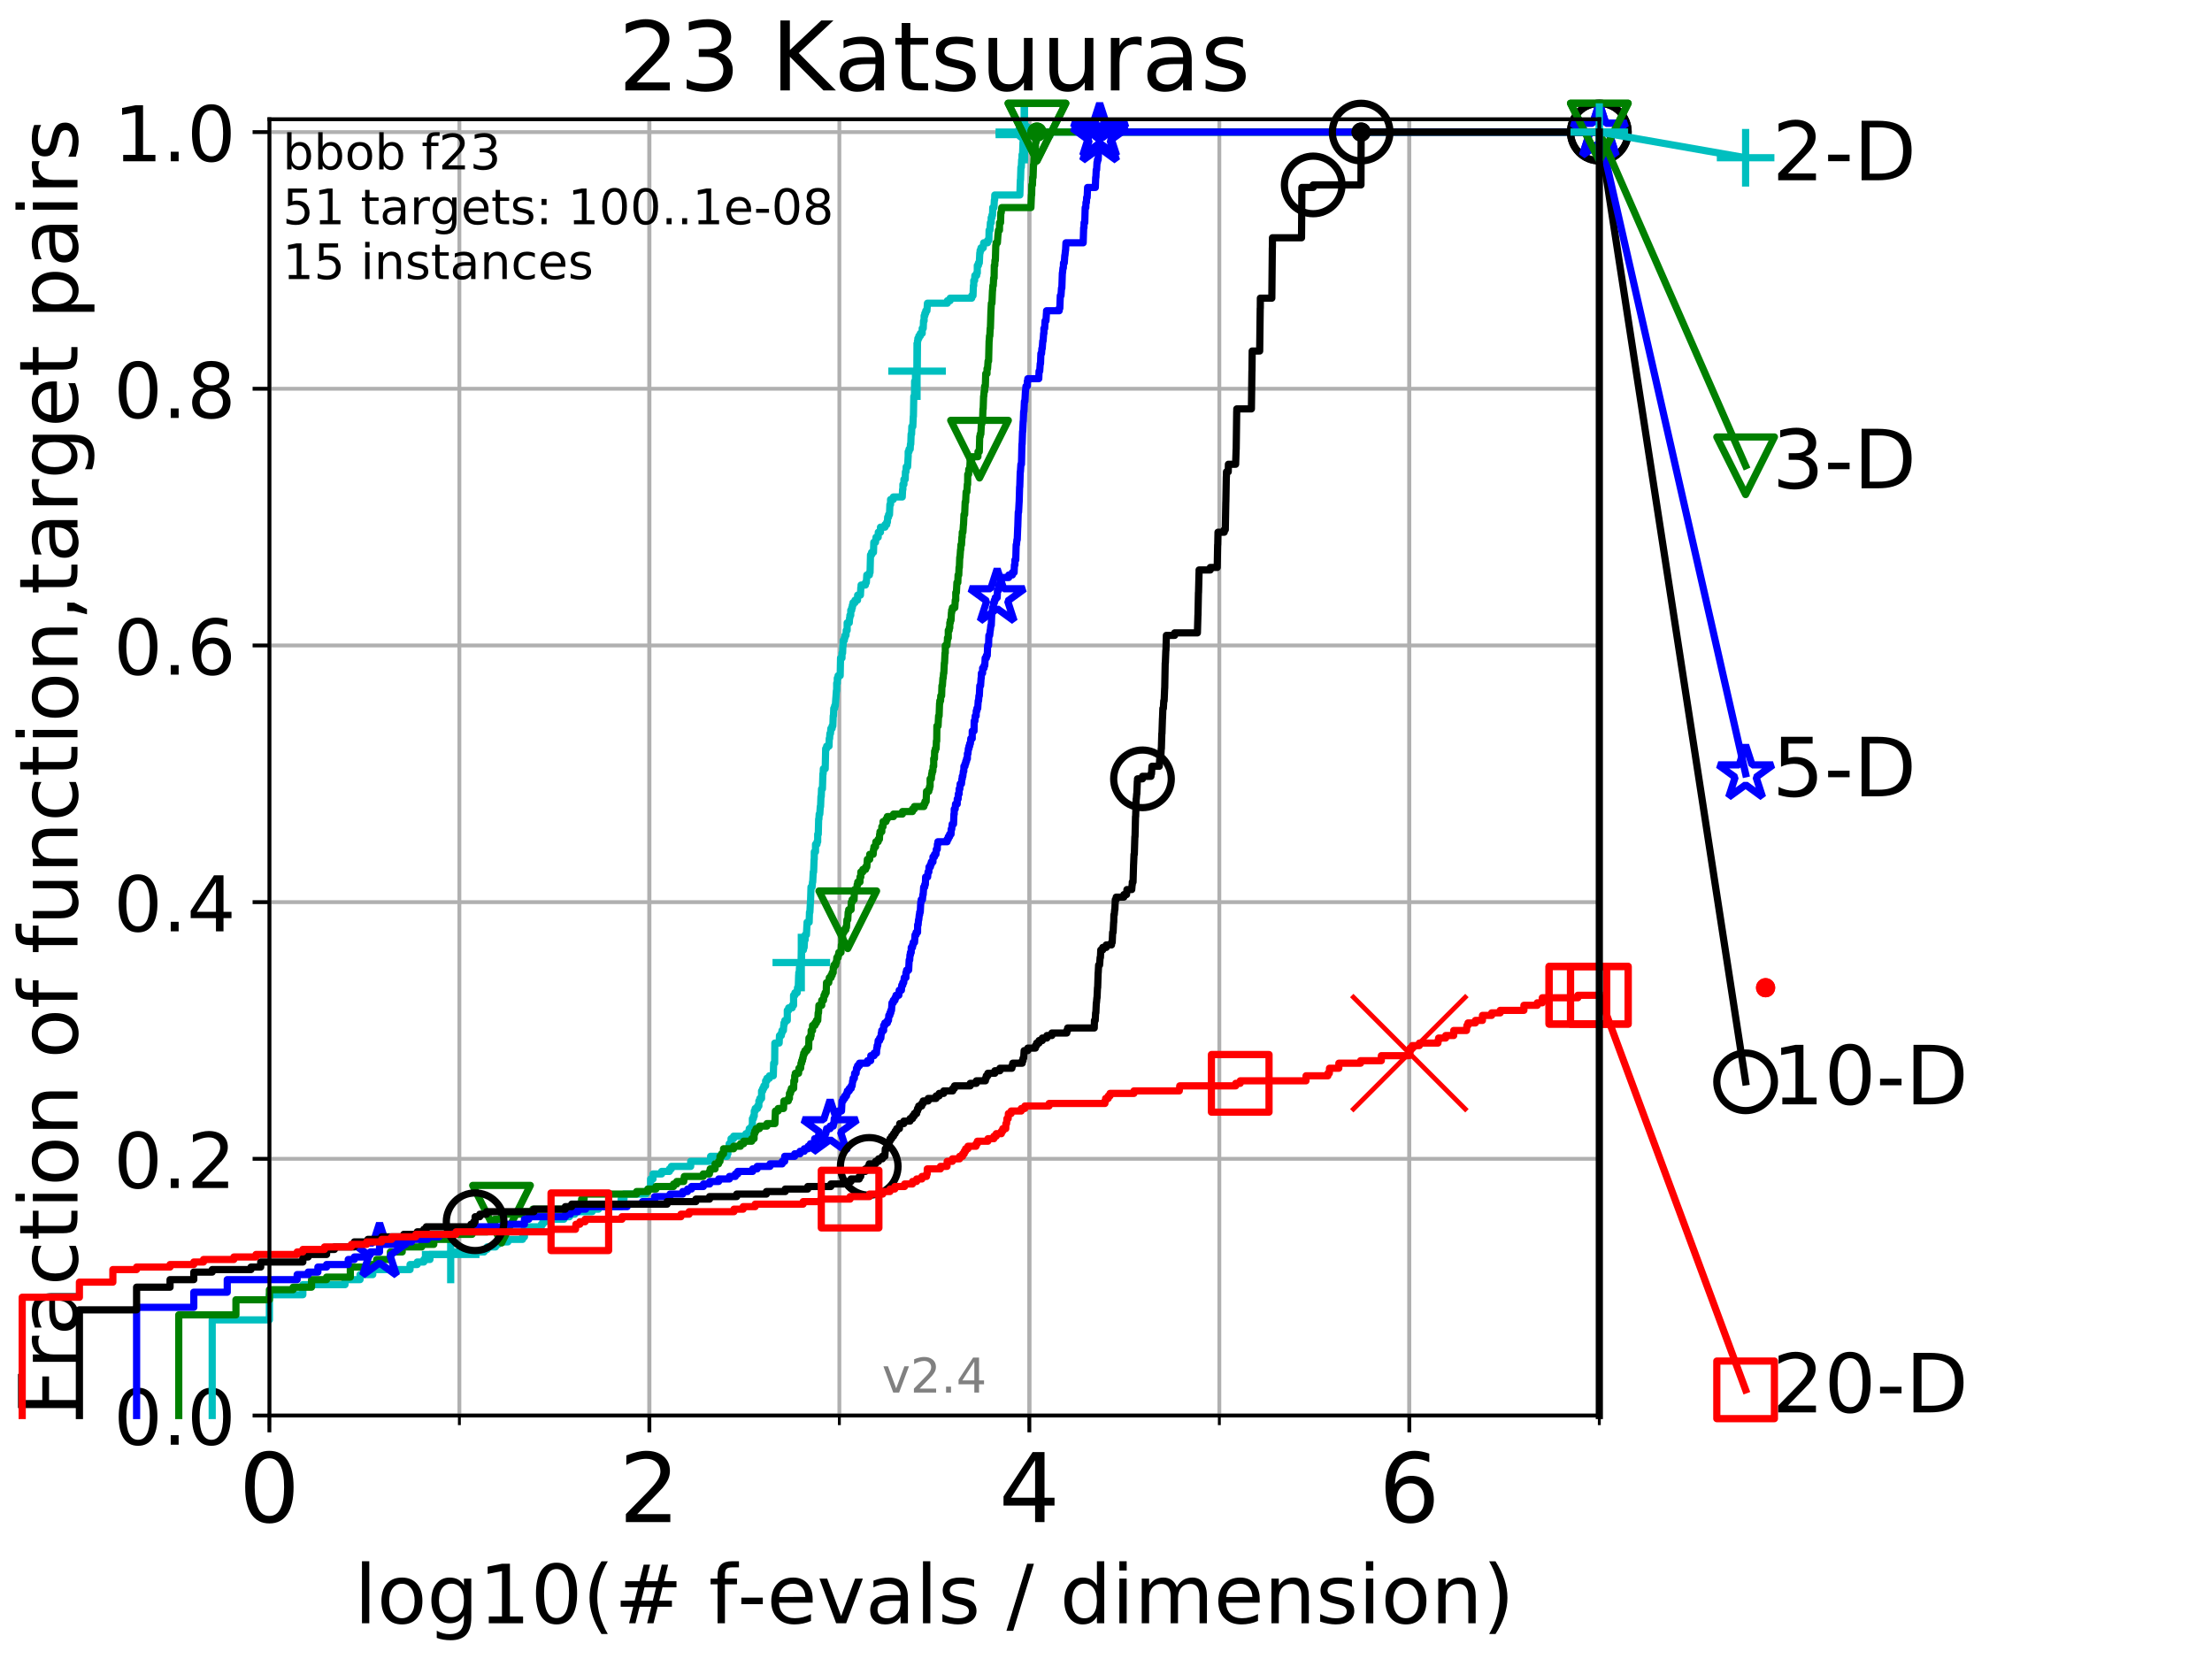<?xml version="1.0" encoding="utf-8" standalone="no"?>
<!DOCTYPE svg PUBLIC "-//W3C//DTD SVG 1.1//EN"
  "http://www.w3.org/Graphics/SVG/1.1/DTD/svg11.dtd">
<!-- Created with matplotlib (http://matplotlib.org/) -->
<svg height="345.6pt" version="1.1" viewBox="0 0 460.8 345.6" width="460.8pt" xmlns="http://www.w3.org/2000/svg" xmlns:xlink="http://www.w3.org/1999/xlink">
 <defs>
  <style type="text/css">
*{stroke-linecap:butt;stroke-linejoin:round;}
  </style>
 </defs>
 <g id="figure_1">
  <g id="patch_1">
   <path d="M 0 345.6 
L 460.8 345.6 
L 460.8 0 
L 0 0 
z
" style="fill:#ffffff;"/>
  </g>
  <g id="axes_1">
   <g id="patch_2">
    <path d="M 56.12 294.88 
L 333.168 294.88 
L 333.168 24.84 
L 56.12 24.84 
z
" style="fill:#ffffff;"/>
   </g>
   <g id="matplotlib.axis_1">
    <g id="xtick_1">
     <g id="line2d_1">
      <path clip-path="url(#p58d1490624)" d="M 56.12 294.88 
L 56.12 24.84 
" style="fill:none;stroke:#b0b0b0;stroke-linecap:square;stroke-width:0.8;"/>
     </g>
     <g id="line2d_2">
      <defs>
       <path d="M 0 0 
L 0 3.5 
" id="m4d79129dff" style="stroke:#000000;stroke-width:0.8;"/>
      </defs>
      <g>
       <use style="stroke:#000000;stroke-width:0.8;" x="56.12" xlink:href="#m4d79129dff" y="294.88"/>
      </g>
     </g>
     <g id="text_1">
      <!-- 0 -->
      <defs>
       <path d="M 31.781 66.406 
Q 24.172 66.406 20.328 58.906 
Q 16.5 51.422 16.5 36.375 
Q 16.5 21.391 20.328 13.891 
Q 24.172 6.391 31.781 6.391 
Q 39.453 6.391 43.281 13.891 
Q 47.125 21.391 47.125 36.375 
Q 47.125 51.422 43.281 58.906 
Q 39.453 66.406 31.781 66.406 
z
M 31.781 74.219 
Q 44.047 74.219 50.516 64.516 
Q 56.984 54.828 56.984 36.375 
Q 56.984 17.969 50.516 8.266 
Q 44.047 -1.422 31.781 -1.422 
Q 19.531 -1.422 13.062 8.266 
Q 6.594 17.969 6.594 36.375 
Q 6.594 54.828 13.062 64.516 
Q 19.531 74.219 31.781 74.219 
z
" id="DejaVuSans-30"/>
      </defs>
      <g transform="translate(49.758 317.077)scale(0.2 -0.2)">
       <use xlink:href="#DejaVuSans-30"/>
      </g>
     </g>
    </g>
    <g id="xtick_2">
     <g id="line2d_3">
      <path clip-path="url(#p58d1490624)" d="M 135.277 294.88 
L 135.277 24.84 
" style="fill:none;stroke:#b0b0b0;stroke-linecap:square;stroke-width:0.8;"/>
     </g>
     <g id="line2d_4">
      <g>
       <use style="stroke:#000000;stroke-width:0.8;" x="135.277" xlink:href="#m4d79129dff" y="294.88"/>
      </g>
     </g>
     <g id="text_2">
      <!-- 2 -->
      <defs>
       <path d="M 19.188 8.297 
L 53.609 8.297 
L 53.609 0 
L 7.328 0 
L 7.328 8.297 
Q 12.938 14.109 22.625 23.891 
Q 32.328 33.688 34.812 36.531 
Q 39.547 41.844 41.422 45.531 
Q 43.312 49.219 43.312 52.781 
Q 43.312 58.594 39.234 62.25 
Q 35.156 65.922 28.609 65.922 
Q 23.969 65.922 18.812 64.312 
Q 13.672 62.703 7.812 59.422 
L 7.812 69.391 
Q 13.766 71.781 18.938 73 
Q 24.125 74.219 28.422 74.219 
Q 39.75 74.219 46.484 68.547 
Q 53.219 62.891 53.219 53.422 
Q 53.219 48.922 51.531 44.891 
Q 49.859 40.875 45.406 35.406 
Q 44.188 33.984 37.641 27.219 
Q 31.109 20.453 19.188 8.297 
z
" id="DejaVuSans-32"/>
      </defs>
      <g transform="translate(128.914 317.077)scale(0.2 -0.2)">
       <use xlink:href="#DejaVuSans-32"/>
      </g>
     </g>
    </g>
    <g id="xtick_3">
     <g id="line2d_5">
      <path clip-path="url(#p58d1490624)" d="M 214.433 294.88 
L 214.433 24.84 
" style="fill:none;stroke:#b0b0b0;stroke-linecap:square;stroke-width:0.8;"/>
     </g>
     <g id="line2d_6">
      <g>
       <use style="stroke:#000000;stroke-width:0.8;" x="214.433" xlink:href="#m4d79129dff" y="294.88"/>
      </g>
     </g>
     <g id="text_3">
      <!-- 4 -->
      <defs>
       <path d="M 37.797 64.312 
L 12.891 25.391 
L 37.797 25.391 
z
M 35.203 72.906 
L 47.609 72.906 
L 47.609 25.391 
L 58.016 25.391 
L 58.016 17.188 
L 47.609 17.188 
L 47.609 0 
L 37.797 0 
L 37.797 17.188 
L 4.891 17.188 
L 4.891 26.703 
z
" id="DejaVuSans-34"/>
      </defs>
      <g transform="translate(208.071 317.077)scale(0.2 -0.2)">
       <use xlink:href="#DejaVuSans-34"/>
      </g>
     </g>
    </g>
    <g id="xtick_4">
     <g id="line2d_7">
      <path clip-path="url(#p58d1490624)" d="M 293.59 294.88 
L 293.59 24.84 
" style="fill:none;stroke:#b0b0b0;stroke-linecap:square;stroke-width:0.8;"/>
     </g>
     <g id="line2d_8">
      <g>
       <use style="stroke:#000000;stroke-width:0.8;" x="293.59" xlink:href="#m4d79129dff" y="294.88"/>
      </g>
     </g>
     <g id="text_4">
      <!-- 6 -->
      <defs>
       <path d="M 33.016 40.375 
Q 26.375 40.375 22.484 35.828 
Q 18.609 31.297 18.609 23.391 
Q 18.609 15.531 22.484 10.953 
Q 26.375 6.391 33.016 6.391 
Q 39.656 6.391 43.531 10.953 
Q 47.406 15.531 47.406 23.391 
Q 47.406 31.297 43.531 35.828 
Q 39.656 40.375 33.016 40.375 
z
M 52.594 71.297 
L 52.594 62.312 
Q 48.875 64.062 45.094 64.984 
Q 41.312 65.922 37.594 65.922 
Q 27.828 65.922 22.672 59.328 
Q 17.531 52.734 16.797 39.406 
Q 19.672 43.656 24.016 45.922 
Q 28.375 48.188 33.594 48.188 
Q 44.578 48.188 50.953 41.516 
Q 57.328 34.859 57.328 23.391 
Q 57.328 12.156 50.688 5.359 
Q 44.047 -1.422 33.016 -1.422 
Q 20.359 -1.422 13.672 8.266 
Q 6.984 17.969 6.984 36.375 
Q 6.984 53.656 15.188 63.938 
Q 23.391 74.219 37.203 74.219 
Q 40.922 74.219 44.703 73.484 
Q 48.484 72.75 52.594 71.297 
z
" id="DejaVuSans-36"/>
      </defs>
      <g transform="translate(287.227 317.077)scale(0.2 -0.2)">
       <use xlink:href="#DejaVuSans-36"/>
      </g>
     </g>
    </g>
    <g id="xtick_5">
     <g id="line2d_9">
      <path clip-path="url(#p58d1490624)" d="M 56.12 294.88 
L 56.12 24.84 
" style="fill:none;stroke:#b0b0b0;stroke-linecap:square;stroke-width:0.8;"/>
     </g>
     <g id="line2d_10">
      <defs>
       <path d="M 0 0 
L 0 2 
" id="m9938744e3a" style="stroke:#000000;stroke-width:0.6;"/>
      </defs>
      <g>
       <use style="stroke:#000000;stroke-width:0.6;" x="56.12" xlink:href="#m9938744e3a" y="294.88"/>
      </g>
     </g>
    </g>
    <g id="xtick_6">
     <g id="line2d_11">
      <path clip-path="url(#p58d1490624)" d="M 95.698 294.88 
L 95.698 24.84 
" style="fill:none;stroke:#b0b0b0;stroke-linecap:square;stroke-width:0.8;"/>
     </g>
     <g id="line2d_12">
      <g>
       <use style="stroke:#000000;stroke-width:0.6;" x="95.698" xlink:href="#m9938744e3a" y="294.88"/>
      </g>
     </g>
    </g>
    <g id="xtick_7">
     <g id="line2d_13">
      <path clip-path="url(#p58d1490624)" d="M 135.277 294.88 
L 135.277 24.84 
" style="fill:none;stroke:#b0b0b0;stroke-linecap:square;stroke-width:0.8;"/>
     </g>
     <g id="line2d_14">
      <g>
       <use style="stroke:#000000;stroke-width:0.6;" x="135.277" xlink:href="#m9938744e3a" y="294.88"/>
      </g>
     </g>
    </g>
    <g id="xtick_8">
     <g id="line2d_15">
      <path clip-path="url(#p58d1490624)" d="M 174.855 294.88 
L 174.855 24.84 
" style="fill:none;stroke:#b0b0b0;stroke-linecap:square;stroke-width:0.8;"/>
     </g>
     <g id="line2d_16">
      <g>
       <use style="stroke:#000000;stroke-width:0.6;" x="174.855" xlink:href="#m9938744e3a" y="294.88"/>
      </g>
     </g>
    </g>
    <g id="xtick_9">
     <g id="line2d_17">
      <path clip-path="url(#p58d1490624)" d="M 214.433 294.88 
L 214.433 24.84 
" style="fill:none;stroke:#b0b0b0;stroke-linecap:square;stroke-width:0.8;"/>
     </g>
     <g id="line2d_18">
      <g>
       <use style="stroke:#000000;stroke-width:0.6;" x="214.433" xlink:href="#m9938744e3a" y="294.88"/>
      </g>
     </g>
    </g>
    <g id="xtick_10">
     <g id="line2d_19">
      <path clip-path="url(#p58d1490624)" d="M 254.011 294.88 
L 254.011 24.84 
" style="fill:none;stroke:#b0b0b0;stroke-linecap:square;stroke-width:0.8;"/>
     </g>
     <g id="line2d_20">
      <g>
       <use style="stroke:#000000;stroke-width:0.6;" x="254.011" xlink:href="#m9938744e3a" y="294.88"/>
      </g>
     </g>
    </g>
    <g id="xtick_11">
     <g id="line2d_21">
      <path clip-path="url(#p58d1490624)" d="M 293.59 294.88 
L 293.59 24.84 
" style="fill:none;stroke:#b0b0b0;stroke-linecap:square;stroke-width:0.8;"/>
     </g>
     <g id="line2d_22">
      <g>
       <use style="stroke:#000000;stroke-width:0.6;" x="293.59" xlink:href="#m9938744e3a" y="294.88"/>
      </g>
     </g>
    </g>
    <g id="xtick_12">
     <g id="line2d_23">
      <path clip-path="url(#p58d1490624)" d="M 333.168 294.88 
L 333.168 24.84 
" style="fill:none;stroke:#b0b0b0;stroke-linecap:square;stroke-width:0.8;"/>
     </g>
     <g id="line2d_24">
      <g>
       <use style="stroke:#000000;stroke-width:0.6;" x="333.168" xlink:href="#m9938744e3a" y="294.88"/>
      </g>
     </g>
    </g>
    <g id="text_5">
     <!-- log10(# f-evals / dimension) -->
     <defs>
      <path d="M 9.422 75.984 
L 18.406 75.984 
L 18.406 0 
L 9.422 0 
z
" id="DejaVuSans-6c"/>
      <path d="M 30.609 48.391 
Q 23.391 48.391 19.188 42.75 
Q 14.984 37.109 14.984 27.297 
Q 14.984 17.484 19.156 11.844 
Q 23.344 6.203 30.609 6.203 
Q 37.797 6.203 41.984 11.859 
Q 46.188 17.531 46.188 27.297 
Q 46.188 37.016 41.984 42.703 
Q 37.797 48.391 30.609 48.391 
z
M 30.609 56 
Q 42.328 56 49.016 48.375 
Q 55.719 40.766 55.719 27.297 
Q 55.719 13.875 49.016 6.219 
Q 42.328 -1.422 30.609 -1.422 
Q 18.844 -1.422 12.172 6.219 
Q 5.516 13.875 5.516 27.297 
Q 5.516 40.766 12.172 48.375 
Q 18.844 56 30.609 56 
z
" id="DejaVuSans-6f"/>
      <path d="M 45.406 27.984 
Q 45.406 37.75 41.375 43.109 
Q 37.359 48.484 30.078 48.484 
Q 22.859 48.484 18.828 43.109 
Q 14.797 37.75 14.797 27.984 
Q 14.797 18.266 18.828 12.891 
Q 22.859 7.516 30.078 7.516 
Q 37.359 7.516 41.375 12.891 
Q 45.406 18.266 45.406 27.984 
z
M 54.391 6.781 
Q 54.391 -7.172 48.188 -13.984 
Q 42 -20.797 29.203 -20.797 
Q 24.469 -20.797 20.266 -20.094 
Q 16.062 -19.391 12.109 -17.922 
L 12.109 -9.188 
Q 16.062 -11.328 19.922 -12.344 
Q 23.781 -13.375 27.781 -13.375 
Q 36.625 -13.375 41.016 -8.766 
Q 45.406 -4.156 45.406 5.172 
L 45.406 9.625 
Q 42.625 4.781 38.281 2.391 
Q 33.938 0 27.875 0 
Q 17.828 0 11.672 7.656 
Q 5.516 15.328 5.516 27.984 
Q 5.516 40.672 11.672 48.328 
Q 17.828 56 27.875 56 
Q 33.938 56 38.281 53.609 
Q 42.625 51.219 45.406 46.391 
L 45.406 54.688 
L 54.391 54.688 
z
" id="DejaVuSans-67"/>
      <path d="M 12.406 8.297 
L 28.516 8.297 
L 28.516 63.922 
L 10.984 60.406 
L 10.984 69.391 
L 28.422 72.906 
L 38.281 72.906 
L 38.281 8.297 
L 54.391 8.297 
L 54.391 0 
L 12.406 0 
z
" id="DejaVuSans-31"/>
      <path d="M 31 75.875 
Q 24.469 64.656 21.281 53.656 
Q 18.109 42.672 18.109 31.391 
Q 18.109 20.125 21.312 9.062 
Q 24.516 -2 31 -13.188 
L 23.188 -13.188 
Q 15.875 -1.703 12.234 9.375 
Q 8.594 20.453 8.594 31.391 
Q 8.594 42.281 12.203 53.312 
Q 15.828 64.359 23.188 75.875 
z
" id="DejaVuSans-28"/>
      <path d="M 51.125 44 
L 36.922 44 
L 32.812 27.688 
L 47.125 27.688 
z
M 43.797 71.781 
L 38.719 51.516 
L 52.984 51.516 
L 58.109 71.781 
L 65.922 71.781 
L 60.891 51.516 
L 76.125 51.516 
L 76.125 44 
L 58.984 44 
L 54.984 27.688 
L 70.516 27.688 
L 70.516 20.219 
L 53.078 20.219 
L 48 0 
L 40.188 0 
L 45.219 20.219 
L 30.906 20.219 
L 25.875 0 
L 18.016 0 
L 23.094 20.219 
L 7.719 20.219 
L 7.719 27.688 
L 24.906 27.688 
L 29 44 
L 13.281 44 
L 13.281 51.516 
L 30.906 51.516 
L 35.891 71.781 
z
" id="DejaVuSans-23"/>
      <path id="DejaVuSans-20"/>
      <path d="M 37.109 75.984 
L 37.109 68.5 
L 28.516 68.5 
Q 23.688 68.5 21.797 66.547 
Q 19.922 64.594 19.922 59.516 
L 19.922 54.688 
L 34.719 54.688 
L 34.719 47.703 
L 19.922 47.703 
L 19.922 0 
L 10.891 0 
L 10.891 47.703 
L 2.297 47.703 
L 2.297 54.688 
L 10.891 54.688 
L 10.891 58.5 
Q 10.891 67.625 15.141 71.797 
Q 19.391 75.984 28.609 75.984 
z
" id="DejaVuSans-66"/>
      <path d="M 4.891 31.391 
L 31.203 31.391 
L 31.203 23.391 
L 4.891 23.391 
z
" id="DejaVuSans-2d"/>
      <path d="M 56.203 29.594 
L 56.203 25.203 
L 14.891 25.203 
Q 15.484 15.922 20.484 11.062 
Q 25.484 6.203 34.422 6.203 
Q 39.594 6.203 44.453 7.469 
Q 49.312 8.734 54.109 11.281 
L 54.109 2.781 
Q 49.266 0.734 44.188 -0.344 
Q 39.109 -1.422 33.891 -1.422 
Q 20.797 -1.422 13.156 6.188 
Q 5.516 13.812 5.516 26.812 
Q 5.516 40.234 12.766 48.109 
Q 20.016 56 32.328 56 
Q 43.359 56 49.781 48.891 
Q 56.203 41.797 56.203 29.594 
z
M 47.219 32.234 
Q 47.125 39.594 43.094 43.984 
Q 39.062 48.391 32.422 48.391 
Q 24.906 48.391 20.391 44.141 
Q 15.875 39.891 15.188 32.172 
z
" id="DejaVuSans-65"/>
      <path d="M 2.984 54.688 
L 12.5 54.688 
L 29.594 8.797 
L 46.688 54.688 
L 56.203 54.688 
L 35.688 0 
L 23.484 0 
z
" id="DejaVuSans-76"/>
      <path d="M 34.281 27.484 
Q 23.391 27.484 19.188 25 
Q 14.984 22.516 14.984 16.5 
Q 14.984 11.719 18.141 8.906 
Q 21.297 6.109 26.703 6.109 
Q 34.188 6.109 38.703 11.406 
Q 43.219 16.703 43.219 25.484 
L 43.219 27.484 
z
M 52.203 31.203 
L 52.203 0 
L 43.219 0 
L 43.219 8.297 
Q 40.141 3.328 35.547 0.953 
Q 30.953 -1.422 24.312 -1.422 
Q 15.922 -1.422 10.953 3.297 
Q 6 8.016 6 15.922 
Q 6 25.141 12.172 29.828 
Q 18.359 34.516 30.609 34.516 
L 43.219 34.516 
L 43.219 35.406 
Q 43.219 41.609 39.141 45 
Q 35.062 48.391 27.688 48.391 
Q 23 48.391 18.547 47.266 
Q 14.109 46.141 10.016 43.891 
L 10.016 52.203 
Q 14.938 54.109 19.578 55.047 
Q 24.219 56 28.609 56 
Q 40.484 56 46.344 49.844 
Q 52.203 43.703 52.203 31.203 
z
" id="DejaVuSans-61"/>
      <path d="M 44.281 53.078 
L 44.281 44.578 
Q 40.484 46.531 36.375 47.5 
Q 32.281 48.484 27.875 48.484 
Q 21.188 48.484 17.844 46.438 
Q 14.5 44.391 14.5 40.281 
Q 14.5 37.156 16.891 35.375 
Q 19.281 33.594 26.516 31.984 
L 29.594 31.297 
Q 39.156 29.25 43.188 25.516 
Q 47.219 21.781 47.219 15.094 
Q 47.219 7.469 41.188 3.016 
Q 35.156 -1.422 24.609 -1.422 
Q 20.219 -1.422 15.453 -0.562 
Q 10.688 0.297 5.422 2 
L 5.422 11.281 
Q 10.406 8.688 15.234 7.391 
Q 20.062 6.109 24.812 6.109 
Q 31.156 6.109 34.562 8.281 
Q 37.984 10.453 37.984 14.406 
Q 37.984 18.062 35.516 20.016 
Q 33.062 21.969 24.703 23.781 
L 21.578 24.516 
Q 13.234 26.266 9.516 29.906 
Q 5.812 33.547 5.812 39.891 
Q 5.812 47.609 11.281 51.797 
Q 16.75 56 26.812 56 
Q 31.781 56 36.172 55.266 
Q 40.578 54.547 44.281 53.078 
z
" id="DejaVuSans-73"/>
      <path d="M 25.391 72.906 
L 33.688 72.906 
L 8.297 -9.281 
L 0 -9.281 
z
" id="DejaVuSans-2f"/>
      <path d="M 45.406 46.391 
L 45.406 75.984 
L 54.391 75.984 
L 54.391 0 
L 45.406 0 
L 45.406 8.203 
Q 42.578 3.328 38.25 0.953 
Q 33.938 -1.422 27.875 -1.422 
Q 17.969 -1.422 11.734 6.484 
Q 5.516 14.406 5.516 27.297 
Q 5.516 40.188 11.734 48.094 
Q 17.969 56 27.875 56 
Q 33.938 56 38.25 53.625 
Q 42.578 51.266 45.406 46.391 
z
M 14.797 27.297 
Q 14.797 17.391 18.875 11.75 
Q 22.953 6.109 30.078 6.109 
Q 37.203 6.109 41.297 11.75 
Q 45.406 17.391 45.406 27.297 
Q 45.406 37.203 41.297 42.844 
Q 37.203 48.484 30.078 48.484 
Q 22.953 48.484 18.875 42.844 
Q 14.797 37.203 14.797 27.297 
z
" id="DejaVuSans-64"/>
      <path d="M 9.422 54.688 
L 18.406 54.688 
L 18.406 0 
L 9.422 0 
z
M 9.422 75.984 
L 18.406 75.984 
L 18.406 64.594 
L 9.422 64.594 
z
" id="DejaVuSans-69"/>
      <path d="M 52 44.188 
Q 55.375 50.25 60.062 53.125 
Q 64.75 56 71.094 56 
Q 79.641 56 84.281 50.016 
Q 88.922 44.047 88.922 33.016 
L 88.922 0 
L 79.891 0 
L 79.891 32.719 
Q 79.891 40.578 77.094 44.375 
Q 74.312 48.188 68.609 48.188 
Q 61.625 48.188 57.562 43.547 
Q 53.516 38.922 53.516 30.906 
L 53.516 0 
L 44.484 0 
L 44.484 32.719 
Q 44.484 40.625 41.703 44.406 
Q 38.922 48.188 33.109 48.188 
Q 26.219 48.188 22.156 43.531 
Q 18.109 38.875 18.109 30.906 
L 18.109 0 
L 9.078 0 
L 9.078 54.688 
L 18.109 54.688 
L 18.109 46.188 
Q 21.188 51.219 25.484 53.609 
Q 29.781 56 35.688 56 
Q 41.656 56 45.828 52.969 
Q 50 49.953 52 44.188 
z
" id="DejaVuSans-6d"/>
      <path d="M 54.891 33.016 
L 54.891 0 
L 45.906 0 
L 45.906 32.719 
Q 45.906 40.484 42.875 44.328 
Q 39.844 48.188 33.797 48.188 
Q 26.516 48.188 22.312 43.547 
Q 18.109 38.922 18.109 30.906 
L 18.109 0 
L 9.078 0 
L 9.078 54.688 
L 18.109 54.688 
L 18.109 46.188 
Q 21.344 51.125 25.703 53.562 
Q 30.078 56 35.797 56 
Q 45.219 56 50.047 50.172 
Q 54.891 44.344 54.891 33.016 
z
" id="DejaVuSans-6e"/>
      <path d="M 8.016 75.875 
L 15.828 75.875 
Q 23.141 64.359 26.781 53.312 
Q 30.422 42.281 30.422 31.391 
Q 30.422 20.453 26.781 9.375 
Q 23.141 -1.703 15.828 -13.188 
L 8.016 -13.188 
Q 14.5 -2 17.703 9.062 
Q 20.906 20.125 20.906 31.391 
Q 20.906 42.672 17.703 53.656 
Q 14.5 64.656 8.016 75.875 
z
" id="DejaVuSans-29"/>
     </defs>
     <g transform="translate(73.803 338.154)scale(0.17 -0.17)">
      <use xlink:href="#DejaVuSans-6c"/>
      <use x="27.783" xlink:href="#DejaVuSans-6f"/>
      <use x="88.965" xlink:href="#DejaVuSans-67"/>
      <use x="152.441" xlink:href="#DejaVuSans-31"/>
      <use x="216.064" xlink:href="#DejaVuSans-30"/>
      <use x="279.688" xlink:href="#DejaVuSans-28"/>
      <use x="318.701" xlink:href="#DejaVuSans-23"/>
      <use x="402.49" xlink:href="#DejaVuSans-20"/>
      <use x="434.277" xlink:href="#DejaVuSans-66"/>
      <use x="469.404" xlink:href="#DejaVuSans-2d"/>
      <use x="505.488" xlink:href="#DejaVuSans-65"/>
      <use x="567.012" xlink:href="#DejaVuSans-76"/>
      <use x="626.191" xlink:href="#DejaVuSans-61"/>
      <use x="687.471" xlink:href="#DejaVuSans-6c"/>
      <use x="715.254" xlink:href="#DejaVuSans-73"/>
      <use x="767.354" xlink:href="#DejaVuSans-20"/>
      <use x="799.141" xlink:href="#DejaVuSans-2f"/>
      <use x="832.832" xlink:href="#DejaVuSans-20"/>
      <use x="864.619" xlink:href="#DejaVuSans-64"/>
      <use x="928.096" xlink:href="#DejaVuSans-69"/>
      <use x="955.879" xlink:href="#DejaVuSans-6d"/>
      <use x="1053.291" xlink:href="#DejaVuSans-65"/>
      <use x="1114.814" xlink:href="#DejaVuSans-6e"/>
      <use x="1178.193" xlink:href="#DejaVuSans-73"/>
      <use x="1230.293" xlink:href="#DejaVuSans-69"/>
      <use x="1258.076" xlink:href="#DejaVuSans-6f"/>
      <use x="1319.258" xlink:href="#DejaVuSans-6e"/>
      <use x="1382.637" xlink:href="#DejaVuSans-29"/>
     </g>
    </g>
   </g>
   <g id="matplotlib.axis_2">
    <g id="ytick_1">
     <g id="line2d_25">
      <path clip-path="url(#p58d1490624)" d="M 56.12 294.88 
L 333.168 294.88 
" style="fill:none;stroke:#b0b0b0;stroke-linecap:square;stroke-width:0.8;"/>
     </g>
     <g id="line2d_26">
      <defs>
       <path d="M 0 0 
L -3.5 0 
" id="meeb9bbf257" style="stroke:#000000;stroke-width:0.8;"/>
      </defs>
      <g>
       <use style="stroke:#000000;stroke-width:0.8;" x="56.12" xlink:href="#meeb9bbf257" y="294.88"/>
      </g>
     </g>
     <g id="text_6">
      <!-- 0.0 -->
      <defs>
       <path d="M 10.688 12.406 
L 21 12.406 
L 21 0 
L 10.688 0 
z
" id="DejaVuSans-2e"/>
      </defs>
      <g transform="translate(23.675 300.959)scale(0.16 -0.16)">
       <use xlink:href="#DejaVuSans-30"/>
       <use x="63.623" xlink:href="#DejaVuSans-2e"/>
       <use x="95.41" xlink:href="#DejaVuSans-30"/>
      </g>
     </g>
    </g>
    <g id="ytick_2">
     <g id="line2d_27">
      <path clip-path="url(#p58d1490624)" d="M 56.12 241.407 
L 333.168 241.407 
" style="fill:none;stroke:#b0b0b0;stroke-linecap:square;stroke-width:0.8;"/>
     </g>
     <g id="line2d_28">
      <g>
       <use style="stroke:#000000;stroke-width:0.8;" x="56.12" xlink:href="#meeb9bbf257" y="241.407"/>
      </g>
     </g>
     <g id="text_7">
      <!-- 0.2 -->
      <g transform="translate(23.675 247.485)scale(0.16 -0.16)">
       <use xlink:href="#DejaVuSans-30"/>
       <use x="63.623" xlink:href="#DejaVuSans-2e"/>
       <use x="95.41" xlink:href="#DejaVuSans-32"/>
      </g>
     </g>
    </g>
    <g id="ytick_3">
     <g id="line2d_29">
      <path clip-path="url(#p58d1490624)" d="M 56.12 187.933 
L 333.168 187.933 
" style="fill:none;stroke:#b0b0b0;stroke-linecap:square;stroke-width:0.8;"/>
     </g>
     <g id="line2d_30">
      <g>
       <use style="stroke:#000000;stroke-width:0.8;" x="56.12" xlink:href="#meeb9bbf257" y="187.933"/>
      </g>
     </g>
     <g id="text_8">
      <!-- 0.4 -->
      <g transform="translate(23.675 194.012)scale(0.16 -0.16)">
       <use xlink:href="#DejaVuSans-30"/>
       <use x="63.623" xlink:href="#DejaVuSans-2e"/>
       <use x="95.41" xlink:href="#DejaVuSans-34"/>
      </g>
     </g>
    </g>
    <g id="ytick_4">
     <g id="line2d_31">
      <path clip-path="url(#p58d1490624)" d="M 56.12 134.46 
L 333.168 134.46 
" style="fill:none;stroke:#b0b0b0;stroke-linecap:square;stroke-width:0.8;"/>
     </g>
     <g id="line2d_32">
      <g>
       <use style="stroke:#000000;stroke-width:0.8;" x="56.12" xlink:href="#meeb9bbf257" y="134.46"/>
      </g>
     </g>
     <g id="text_9">
      <!-- 0.6 -->
      <g transform="translate(23.675 140.539)scale(0.16 -0.16)">
       <use xlink:href="#DejaVuSans-30"/>
       <use x="63.623" xlink:href="#DejaVuSans-2e"/>
       <use x="95.41" xlink:href="#DejaVuSans-36"/>
      </g>
     </g>
    </g>
    <g id="ytick_5">
     <g id="line2d_33">
      <path clip-path="url(#p58d1490624)" d="M 56.12 80.987 
L 333.168 80.987 
" style="fill:none;stroke:#b0b0b0;stroke-linecap:square;stroke-width:0.8;"/>
     </g>
     <g id="line2d_34">
      <g>
       <use style="stroke:#000000;stroke-width:0.8;" x="56.12" xlink:href="#meeb9bbf257" y="80.987"/>
      </g>
     </g>
     <g id="text_10">
      <!-- 0.8 -->
      <defs>
       <path d="M 31.781 34.625 
Q 24.75 34.625 20.719 30.859 
Q 16.703 27.094 16.703 20.516 
Q 16.703 13.922 20.719 10.156 
Q 24.75 6.391 31.781 6.391 
Q 38.812 6.391 42.859 10.172 
Q 46.922 13.969 46.922 20.516 
Q 46.922 27.094 42.891 30.859 
Q 38.875 34.625 31.781 34.625 
z
M 21.922 38.812 
Q 15.578 40.375 12.031 44.719 
Q 8.5 49.078 8.5 55.328 
Q 8.5 64.062 14.719 69.141 
Q 20.953 74.219 31.781 74.219 
Q 42.672 74.219 48.875 69.141 
Q 55.078 64.062 55.078 55.328 
Q 55.078 49.078 51.531 44.719 
Q 48 40.375 41.703 38.812 
Q 48.828 37.156 52.797 32.312 
Q 56.781 27.484 56.781 20.516 
Q 56.781 9.906 50.312 4.234 
Q 43.844 -1.422 31.781 -1.422 
Q 19.734 -1.422 13.25 4.234 
Q 6.781 9.906 6.781 20.516 
Q 6.781 27.484 10.781 32.312 
Q 14.797 37.156 21.922 38.812 
z
M 18.312 54.391 
Q 18.312 48.734 21.844 45.562 
Q 25.391 42.391 31.781 42.391 
Q 38.141 42.391 41.719 45.562 
Q 45.312 48.734 45.312 54.391 
Q 45.312 60.062 41.719 63.234 
Q 38.141 66.406 31.781 66.406 
Q 25.391 66.406 21.844 63.234 
Q 18.312 60.062 18.312 54.391 
z
" id="DejaVuSans-38"/>
      </defs>
      <g transform="translate(23.675 87.066)scale(0.16 -0.16)">
       <use xlink:href="#DejaVuSans-30"/>
       <use x="63.623" xlink:href="#DejaVuSans-2e"/>
       <use x="95.41" xlink:href="#DejaVuSans-38"/>
      </g>
     </g>
    </g>
    <g id="ytick_6">
     <g id="line2d_35">
      <path clip-path="url(#p58d1490624)" d="M 56.12 27.514 
L 333.168 27.514 
" style="fill:none;stroke:#b0b0b0;stroke-linecap:square;stroke-width:0.8;"/>
     </g>
     <g id="line2d_36">
      <g>
       <use style="stroke:#000000;stroke-width:0.8;" x="56.12" xlink:href="#meeb9bbf257" y="27.514"/>
      </g>
     </g>
     <g id="text_11">
      <!-- 1.0 -->
      <g transform="translate(23.675 33.592)scale(0.16 -0.16)">
       <use xlink:href="#DejaVuSans-31"/>
       <use x="63.623" xlink:href="#DejaVuSans-2e"/>
       <use x="95.41" xlink:href="#DejaVuSans-30"/>
      </g>
     </g>
    </g>
    <g id="text_12">
     <!-- Fraction of function,target pairs -->
     <defs>
      <path d="M 9.812 72.906 
L 51.703 72.906 
L 51.703 64.594 
L 19.672 64.594 
L 19.672 43.109 
L 48.578 43.109 
L 48.578 34.812 
L 19.672 34.812 
L 19.672 0 
L 9.812 0 
z
" id="DejaVuSans-46"/>
      <path d="M 41.109 46.297 
Q 39.594 47.172 37.812 47.578 
Q 36.031 48 33.891 48 
Q 26.266 48 22.188 43.047 
Q 18.109 38.094 18.109 28.812 
L 18.109 0 
L 9.078 0 
L 9.078 54.688 
L 18.109 54.688 
L 18.109 46.188 
Q 20.953 51.172 25.484 53.578 
Q 30.031 56 36.531 56 
Q 37.453 56 38.578 55.875 
Q 39.703 55.766 41.062 55.516 
z
" id="DejaVuSans-72"/>
      <path d="M 48.781 52.594 
L 48.781 44.188 
Q 44.969 46.297 41.141 47.344 
Q 37.312 48.391 33.406 48.391 
Q 24.656 48.391 19.812 42.844 
Q 14.984 37.312 14.984 27.297 
Q 14.984 17.281 19.812 11.734 
Q 24.656 6.203 33.406 6.203 
Q 37.312 6.203 41.141 7.25 
Q 44.969 8.297 48.781 10.406 
L 48.781 2.094 
Q 45.016 0.344 40.984 -0.531 
Q 36.969 -1.422 32.422 -1.422 
Q 20.062 -1.422 12.781 6.344 
Q 5.516 14.109 5.516 27.297 
Q 5.516 40.672 12.859 48.328 
Q 20.219 56 33.016 56 
Q 37.156 56 41.109 55.141 
Q 45.062 54.297 48.781 52.594 
z
" id="DejaVuSans-63"/>
      <path d="M 18.312 70.219 
L 18.312 54.688 
L 36.812 54.688 
L 36.812 47.703 
L 18.312 47.703 
L 18.312 18.016 
Q 18.312 11.328 20.141 9.422 
Q 21.969 7.516 27.594 7.516 
L 36.812 7.516 
L 36.812 0 
L 27.594 0 
Q 17.188 0 13.234 3.875 
Q 9.281 7.766 9.281 18.016 
L 9.281 47.703 
L 2.688 47.703 
L 2.688 54.688 
L 9.281 54.688 
L 9.281 70.219 
z
" id="DejaVuSans-74"/>
      <path d="M 8.5 21.578 
L 8.5 54.688 
L 17.484 54.688 
L 17.484 21.922 
Q 17.484 14.156 20.5 10.266 
Q 23.531 6.391 29.594 6.391 
Q 36.859 6.391 41.078 11.031 
Q 45.312 15.672 45.312 23.688 
L 45.312 54.688 
L 54.297 54.688 
L 54.297 0 
L 45.312 0 
L 45.312 8.406 
Q 42.047 3.422 37.719 1 
Q 33.406 -1.422 27.688 -1.422 
Q 18.266 -1.422 13.375 4.438 
Q 8.5 10.297 8.5 21.578 
z
M 31.109 56 
z
" id="DejaVuSans-75"/>
      <path d="M 11.719 12.406 
L 22.016 12.406 
L 22.016 4 
L 14.016 -11.625 
L 7.719 -11.625 
L 11.719 4 
z
" id="DejaVuSans-2c"/>
      <path d="M 18.109 8.203 
L 18.109 -20.797 
L 9.078 -20.797 
L 9.078 54.688 
L 18.109 54.688 
L 18.109 46.391 
Q 20.953 51.266 25.266 53.625 
Q 29.594 56 35.594 56 
Q 45.562 56 51.781 48.094 
Q 58.016 40.188 58.016 27.297 
Q 58.016 14.406 51.781 6.484 
Q 45.562 -1.422 35.594 -1.422 
Q 29.594 -1.422 25.266 0.953 
Q 20.953 3.328 18.109 8.203 
z
M 48.688 27.297 
Q 48.688 37.203 44.609 42.844 
Q 40.531 48.484 33.406 48.484 
Q 26.266 48.484 22.188 42.844 
Q 18.109 37.203 18.109 27.297 
Q 18.109 17.391 22.188 11.75 
Q 26.266 6.109 33.406 6.109 
Q 40.531 6.109 44.609 11.75 
Q 48.688 17.391 48.688 27.297 
z
" id="DejaVuSans-70"/>
     </defs>
     <g transform="translate(16.14 294.999)rotate(-90)scale(0.17 -0.17)">
      <use xlink:href="#DejaVuSans-46"/>
      <use x="57.41" xlink:href="#DejaVuSans-72"/>
      <use x="98.523" xlink:href="#DejaVuSans-61"/>
      <use x="159.803" xlink:href="#DejaVuSans-63"/>
      <use x="214.783" xlink:href="#DejaVuSans-74"/>
      <use x="253.992" xlink:href="#DejaVuSans-69"/>
      <use x="281.775" xlink:href="#DejaVuSans-6f"/>
      <use x="342.957" xlink:href="#DejaVuSans-6e"/>
      <use x="406.336" xlink:href="#DejaVuSans-20"/>
      <use x="438.123" xlink:href="#DejaVuSans-6f"/>
      <use x="499.305" xlink:href="#DejaVuSans-66"/>
      <use x="534.51" xlink:href="#DejaVuSans-20"/>
      <use x="566.297" xlink:href="#DejaVuSans-66"/>
      <use x="601.502" xlink:href="#DejaVuSans-75"/>
      <use x="664.881" xlink:href="#DejaVuSans-6e"/>
      <use x="728.26" xlink:href="#DejaVuSans-63"/>
      <use x="783.24" xlink:href="#DejaVuSans-74"/>
      <use x="822.449" xlink:href="#DejaVuSans-69"/>
      <use x="850.232" xlink:href="#DejaVuSans-6f"/>
      <use x="911.414" xlink:href="#DejaVuSans-6e"/>
      <use x="974.793" xlink:href="#DejaVuSans-2c"/>
      <use x="1006.58" xlink:href="#DejaVuSans-74"/>
      <use x="1045.789" xlink:href="#DejaVuSans-61"/>
      <use x="1107.068" xlink:href="#DejaVuSans-72"/>
      <use x="1148.166" xlink:href="#DejaVuSans-67"/>
      <use x="1211.643" xlink:href="#DejaVuSans-65"/>
      <use x="1273.166" xlink:href="#DejaVuSans-74"/>
      <use x="1312.375" xlink:href="#DejaVuSans-20"/>
      <use x="1344.162" xlink:href="#DejaVuSans-70"/>
      <use x="1407.639" xlink:href="#DejaVuSans-61"/>
      <use x="1468.918" xlink:href="#DejaVuSans-69"/>
      <use x="1496.701" xlink:href="#DejaVuSans-72"/>
      <use x="1537.814" xlink:href="#DejaVuSans-73"/>
     </g>
    </g>
   </g>
   <g id="line2d_37">
    <defs>
     <path d="M 0 1.5 
C 0.398 1.5 0.779 1.342 1.061 1.061 
C 1.342 0.779 1.5 0.398 1.5 0 
C 1.5 -0.398 1.342 -0.779 1.061 -1.061 
C 0.779 -1.342 0.398 -1.5 0 -1.5 
C -0.398 -1.5 -0.779 -1.342 -1.061 -1.061 
C -1.342 -0.779 -1.5 -0.398 -1.5 0 
C -1.5 0.398 -1.342 0.779 -1.061 1.061 
C -0.779 1.342 -0.398 1.5 0 1.5 
z
" id="m44296719dd" style="stroke:#00bfbf;"/>
    </defs>
    <g>
     <use style="fill:#00bfbf;stroke:#00bfbf;" x="213.392" xlink:href="#m44296719dd" y="27.514"/>
     <use style="fill:#00bfbf;stroke:#00bfbf;" x="213.392" xlink:href="#m44296719dd" y="27.514"/>
    </g>
   </g>
   <g id="line2d_38">
    <path d="M 44.206 294.88 
L 44.206 274.959 
L 56.12 274.959 
L 56.12 269.716 
L 63.089 269.716 
L 63.089 267.619 
L 71.87 267.619 
L 71.87 266.571 
L 75.004 266.571 
L 75.004 265.522 
L 77.653 265.522 
L 77.653 264.474 
L 85.422 264.474 
L 85.422 263.425 
L 86.918 263.425 
L 86.918 262.901 
L 88.294 262.901 
L 88.294 262.377 
L 89.568 262.377 
L 89.568 261.328 
L 93.887 261.328 
L 93.887 260.804 
L 100.857 260.804 
L 100.857 260.28 
L 101.482 260.28 
L 101.482 259.755 
L 103.231 259.755 
L 103.231 259.231 
L 103.777 259.231 
L 103.777 258.707 
L 105.802 258.707 
L 105.802 258.183 
L 108.856 258.183 
L 108.856 257.658 
L 109.251 257.658 
L 109.251 255.561 
L 112.771 255.561 
L 112.771 255.037 
L 113.086 255.037 
L 113.086 254.513 
L 113.7 254.513 
L 113.7 253.989 
L 117.475 253.989 
L 117.475 253.464 
L 118.645 253.464 
L 118.645 252.94 
L 119.74 252.94 
L 119.74 252.416 
L 123.362 252.416 
L 123.362 251.892 
L 124.685 251.892 
L 124.685 251.367 
L 129.39 251.367 
L 129.39 249.795 
L 129.984 249.795 
L 129.984 248.746 
L 134.575 248.746 
L 134.575 248.222 
L 134.929 248.222 
L 134.929 247.698 
L 135.532 247.698 
L 135.532 245.601 
L 136.033 245.601 
L 136.033 244.552 
L 137.828 244.552 
L 137.828 244.028 
L 139.452 244.028 
L 139.452 243.504 
L 139.852 243.504 
L 139.852 242.979 
L 143.884 242.979 
L 143.884 241.931 
L 148.029 241.931 
L 148.029 240.882 
L 151.468 240.882 
L 151.468 240.358 
L 151.634 240.358 
L 151.634 239.31 
L 151.898 239.31 
L 151.898 238.261 
L 152.285 238.261 
L 152.285 237.213 
L 152.82 237.213 
L 152.82 236.689 
L 155.377 236.689 
L 155.377 236.164 
L 155.954 236.164 
L 155.954 235.64 
L 156.083 235.64 
L 156.083 235.116 
L 156.563 235.116 
L 156.563 234.592 
L 156.736 234.592 
L 156.736 233.019 
L 156.957 233.019 
L 156.957 232.495 
L 157.126 232.495 
L 157.126 231.446 
L 157.318 231.446 
L 157.318 230.922 
L 157.811 230.922 
L 157.811 230.398 
L 158.087 230.398 
L 158.087 229.349 
L 158.291 229.349 
L 158.291 228.825 
L 158.648 228.825 
L 158.648 227.252 
L 158.889 227.252 
L 158.889 226.728 
L 159.127 226.728 
L 159.127 226.204 
L 159.488 226.204 
L 159.488 225.155 
L 159.759 225.155 
L 159.759 224.631 
L 160.288 224.631 
L 160.288 224.107 
L 161.091 224.107 
L 161.168 221.485 
L 161.376 221.485 
L 161.414 217.291 
L 162.31 217.291 
L 162.382 215.719 
L 162.768 215.719 
L 162.768 215.194 
L 162.906 215.194 
L 162.906 214.67 
L 163.197 214.67 
L 163.264 213.622 
L 163.315 213.622 
L 163.315 213.097 
L 163.499 213.097 
L 163.499 212.573 
L 164.007 212.573 
L 164.007 210.476 
L 164.295 210.476 
L 164.295 209.952 
L 165.026 209.952 
L 165.026 209.428 
L 165.313 209.428 
L 165.313 207.331 
L 165.595 207.331 
L 165.595 206.806 
L 166.074 206.806 
L 166.132 205.758 
L 166.288 205.758 
L 166.373 203.137 
L 166.401 203.137 
L 166.401 202.612 
L 166.513 202.612 
L 166.541 201.564 
L 166.693 201.564 
L 166.693 200.515 
L 166.927 200.515 
L 166.995 197.894 
L 167.371 197.894 
L 167.371 197.37 
L 167.516 197.37 
L 167.595 195.797 
L 167.726 195.797 
L 167.726 194.749 
L 167.997 194.749 
L 168.099 192.652 
L 168.124 192.652 
L 168.124 192.127 
L 168.564 192.127 
L 168.626 190.03 
L 168.712 190.03 
L 168.822 187.933 
L 168.846 187.933 
L 168.944 184.788 
L 169.172 184.788 
L 169.256 183.739 
L 169.304 183.739 
L 169.41 181.642 
L 169.492 181.642 
L 169.586 179.021 
L 169.621 179.021 
L 169.633 177.449 
L 169.887 177.449 
L 169.887 175.876 
L 170.194 175.876 
L 170.194 175.352 
L 170.34 175.352 
L 170.34 173.779 
L 170.463 173.779 
L 170.54 170.633 
L 170.595 170.633 
L 170.65 169.585 
L 170.781 169.585 
L 170.879 168.012 
L 170.944 168.012 
L 171.019 165.915 
L 171.084 165.915 
L 171.137 164.342 
L 171.328 164.342 
L 171.423 161.197 
L 171.475 161.197 
L 171.517 160.148 
L 171.909 160.148 
L 172.001 155.954 
L 172.212 155.954 
L 172.212 155.43 
L 172.706 155.43 
L 172.745 153.857 
L 172.823 153.857 
L 172.881 152.809 
L 173.006 152.809 
L 173.082 151.76 
L 173.337 151.76 
L 173.337 151.236 
L 173.496 151.236 
L 173.57 149.139 
L 173.626 149.139 
L 173.69 147.566 
L 173.873 147.566 
L 173.873 147.042 
L 174.009 147.042 
L 174.117 145.469 
L 174.126 145.469 
L 174.234 143.897 
L 174.296 143.897 
L 174.296 142.324 
L 174.42 142.324 
L 174.42 141.275 
L 174.586 141.275 
L 174.586 140.751 
L 175.026 140.751 
L 175.102 137.081 
L 175.405 137.081 
L 175.405 136.033 
L 175.529 136.033 
L 175.587 134.46 
L 175.644 134.46 
L 175.644 133.412 
L 175.889 133.412 
L 175.889 132.887 
L 176.018 132.887 
L 176.018 132.363 
L 176.241 132.363 
L 176.281 131.315 
L 176.477 131.315 
L 176.477 129.742 
L 176.918 129.742 
L 176.986 128.693 
L 177.047 128.693 
L 177.047 128.169 
L 177.227 128.169 
L 177.227 127.121 
L 177.428 127.121 
L 177.428 126.596 
L 177.561 126.596 
L 177.561 126.072 
L 177.693 126.072 
L 177.693 125.548 
L 178.11 125.548 
L 178.11 125.024 
L 178.635 125.024 
L 178.663 123.975 
L 179.245 123.975 
L 179.325 122.403 
L 179.378 122.403 
L 179.378 121.878 
L 180.279 121.878 
L 180.279 121.354 
L 180.478 121.354 
L 180.571 119.781 
L 181.117 119.781 
L 181.117 119.257 
L 181.247 119.257 
L 181.342 115.587 
L 181.57 115.587 
L 181.57 115.063 
L 181.961 115.063 
L 182.029 112.966 
L 182.393 112.966 
L 182.493 111.918 
L 182.944 111.918 
L 182.96 110.869 
L 183.421 110.869 
L 183.421 109.821 
L 184.356 109.821 
L 184.356 109.296 
L 184.723 109.296 
L 184.723 108.772 
L 184.862 108.772 
L 184.915 107.724 
L 185.101 107.724 
L 185.101 107.199 
L 185.298 107.199 
L 185.383 105.102 
L 185.517 105.102 
L 185.517 104.054 
L 186.094 104.054 
L 186.094 103.53 
L 187.956 103.53 
L 188.028 101.957 
L 188.088 101.957 
L 188.088 100.908 
L 188.302 100.908 
L 188.302 99.86 
L 188.571 99.86 
L 188.617 98.287 
L 188.736 98.287 
L 188.778 97.239 
L 189.07 97.239 
L 189.179 95.142 
L 189.19 95.142 
L 189.19 94.093 
L 189.368 94.093 
L 189.368 93.569 
L 189.61 93.569 
L 189.661 92.52 
L 189.73 92.52 
L 189.802 90.423 
L 189.903 90.423 
L 189.949 88.851 
L 190.159 88.851 
L 190.247 86.754 
L 190.282 86.754 
L 190.359 82.56 
L 190.505 82.56 
L 190.529 79.414 
L 190.714 79.414 
L 190.714 77.841 
L 190.84 77.841 
L 190.84 77.317 
L 191.039 77.317 
L 191.129 71.026 
L 191.206 71.026 
L 191.206 70.502 
L 191.417 70.502 
L 191.417 69.978 
L 191.723 69.978 
L 191.723 69.453 
L 192.111 69.453 
L 192.111 68.405 
L 192.327 68.405 
L 192.389 66.832 
L 192.51 66.832 
L 192.51 65.784 
L 192.657 65.784 
L 192.657 65.259 
L 192.851 65.259 
L 192.851 64.735 
L 193.099 64.735 
L 193.203 63.163 
L 197.355 63.163 
L 197.355 62.638 
L 197.928 62.638 
L 197.928 62.114 
L 202.426 62.114 
L 202.426 61.59 
L 202.697 61.59 
L 202.775 59.493 
L 202.846 59.493 
L 202.846 58.444 
L 203.034 58.444 
L 203.082 57.396 
L 203.454 57.396 
L 203.454 56.872 
L 203.588 56.872 
L 203.588 55.299 
L 203.824 55.299 
L 203.824 54.775 
L 204.006 54.775 
L 204.109 52.678 
L 204.177 52.678 
L 204.177 52.153 
L 204.359 52.153 
L 204.359 51.629 
L 204.827 51.629 
L 204.915 50.581 
L 205.731 50.581 
L 205.731 50.056 
L 206.006 50.056 
L 206.046 47.959 
L 206.229 47.959 
L 206.312 46.387 
L 206.48 46.387 
L 206.48 45.338 
L 206.637 45.338 
L 206.637 44.814 
L 206.765 44.814 
L 206.804 43.241 
L 207.06 43.241 
L 207.143 41.668 
L 207.198 41.668 
L 207.231 40.62 
L 212.455 40.62 
L 212.557 37.474 
L 212.594 37.474 
L 212.673 34.853 
L 212.762 34.853 
L 212.826 33.28 
L 212.902 33.28 
L 212.904 32.232 
L 213.02 32.232 
L 213.107 29.611 
L 213.213 29.611 
L 213.31 28.038 
L 213.392 28.038 
L 213.392 27.514 
L 333.168 27.514 
L 333.168 27.514 
" style="fill:none;stroke:#00bfbf;stroke-linecap:square;stroke-width:1.5;"/>
   </g>
   <g id="line2d_39">
    <defs>
     <path d="M -6 0 
L 6 0 
M 0 6 
L 0 -6 
" id="me12a6e2c1b" style="stroke:#00bfbf;stroke-width:1.5;"/>
    </defs>
    <g>
     <use style="fill-opacity:0;stroke:#00bfbf;stroke-width:1.5;" x="93.887" xlink:href="#me12a6e2c1b" y="261.328"/>
     <use style="fill-opacity:0;stroke:#00bfbf;stroke-width:1.5;" x="166.927" xlink:href="#me12a6e2c1b" y="200.515"/>
     <use style="fill-opacity:0;stroke:#00bfbf;stroke-width:1.5;" x="191.039" xlink:href="#me12a6e2c1b" y="77.317"/>
     <use style="fill-opacity:0;stroke:#00bfbf;stroke-width:1.5;" x="213.392" xlink:href="#me12a6e2c1b" y="28.038"/>
     <use style="fill-opacity:0;stroke:#00bfbf;stroke-width:1.5;" x="213.392" xlink:href="#me12a6e2c1b" y="27.514"/>
     <use style="fill-opacity:0;stroke:#00bfbf;stroke-width:1.5;" x="333.168" xlink:href="#me12a6e2c1b" y="27.514"/>
    </g>
   </g>
   <g id="line2d_40">
    <path style="fill:none;stroke:#00bfbf;stroke-linecap:square;stroke-width:1.5;"/>
    <g/>
   </g>
   <g id="line2d_41">
    <defs>
     <path d="M 0 1.5 
C 0.398 1.5 0.779 1.342 1.061 1.061 
C 1.342 0.779 1.5 0.398 1.5 0 
C 1.5 -0.398 1.342 -0.779 1.061 -1.061 
C 0.779 -1.342 0.398 -1.5 0 -1.5 
C -0.398 -1.5 -0.779 -1.342 -1.061 -1.061 
C -1.342 -0.779 -1.5 -0.398 -1.5 0 
C -1.5 0.398 -1.342 0.779 -1.061 1.061 
C -0.779 1.342 -0.398 1.5 0 1.5 
z
" id="m4d4cebb881" style="stroke:#008000;"/>
    </defs>
    <g>
     <use style="fill:#008000;stroke:#008000;" x="216.017" xlink:href="#m4d4cebb881" y="27.514"/>
     <use style="fill:#008000;stroke:#008000;" x="216.017" xlink:href="#m4d4cebb881" y="27.514"/>
    </g>
   </g>
   <g id="line2d_42">
    <path d="M 37.236 294.88 
L 37.236 273.91 
L 49.151 273.91 
L 49.151 270.765 
L 56.12 270.765 
L 56.12 268.668 
L 61.065 268.668 
L 61.065 268.143 
L 64.9 268.143 
L 64.9 266.571 
L 68.034 266.571 
L 68.034 266.046 
L 72.979 266.046 
L 72.979 263.949 
L 76.815 263.949 
L 76.815 263.425 
L 78.453 263.425 
L 78.453 262.377 
L 81.324 262.377 
L 81.324 260.804 
L 83.784 260.804 
L 83.784 259.755 
L 87.847 259.755 
L 87.847 259.231 
L 90.367 259.231 
L 90.367 258.183 
L 93.887 258.183 
L 93.887 257.134 
L 98.348 257.134 
L 98.348 256.61 
L 101.482 256.61 
L 101.482 256.086 
L 101.886 256.086 
L 101.886 255.561 
L 102.668 255.561 
L 102.668 255.037 
L 103.045 255.037 
L 103.045 253.989 
L 104.479 253.989 
L 104.479 252.94 
L 108.722 252.94 
L 108.722 252.416 
L 110.983 252.416 
L 110.983 251.892 
L 119.383 251.892 
L 119.383 251.367 
L 120.365 251.367 
L 120.365 250.843 
L 121.165 250.843 
L 121.165 249.795 
L 121.678 249.795 
L 121.678 248.746 
L 132.617 248.746 
L 132.617 248.222 
L 134.988 248.222 
L 134.988 247.698 
L 136.652 247.698 
L 136.652 247.173 
L 140.307 247.173 
L 140.307 246.649 
L 140.978 246.649 
L 140.978 246.125 
L 142.436 246.125 
L 142.436 245.601 
L 142.549 245.601 
L 142.549 245.076 
L 146.489 245.076 
L 146.489 244.552 
L 147.782 244.552 
L 147.782 244.028 
L 147.947 244.028 
L 147.947 243.504 
L 148.959 243.504 
L 148.959 242.455 
L 149.692 242.455 
L 149.692 241.931 
L 149.987 241.931 
L 149.987 240.882 
L 150.325 240.882 
L 150.325 240.358 
L 150.726 240.358 
L 150.726 239.31 
L 152.83 239.31 
L 152.83 238.785 
L 154.255 238.785 
L 154.255 238.261 
L 154.926 238.261 
L 154.926 237.737 
L 156.596 237.737 
L 156.596 237.213 
L 157.086 237.213 
L 157.086 236.164 
L 157.23 236.164 
L 157.23 235.64 
L 157.5 235.64 
L 157.5 235.116 
L 158.208 235.116 
L 158.208 234.592 
L 159.765 234.592 
L 159.765 234.067 
L 161.432 234.067 
L 161.532 231.446 
L 162.107 231.446 
L 162.107 230.922 
L 163.225 230.922 
L 163.303 229.349 
L 164.221 229.349 
L 164.221 228.825 
L 164.453 228.825 
L 164.453 227.776 
L 164.672 227.776 
L 164.672 227.252 
L 164.848 227.252 
L 164.848 226.728 
L 165.333 226.728 
L 165.373 225.155 
L 165.551 225.155 
L 165.551 224.107 
L 165.678 224.107 
L 165.678 223.582 
L 166.359 223.582 
L 166.434 222.534 
L 166.785 222.534 
L 166.858 221.485 
L 167.004 221.485 
L 167.004 220.961 
L 167.175 220.961 
L 167.175 220.437 
L 167.3 220.437 
L 167.3 219.913 
L 167.424 219.913 
L 167.424 219.388 
L 167.678 219.388 
L 167.678 218.864 
L 168.107 218.864 
L 168.107 218.34 
L 168.46 218.34 
L 168.518 216.243 
L 168.855 216.243 
L 168.855 215.719 
L 168.976 215.719 
L 168.976 214.67 
L 169.264 214.67 
L 169.264 213.622 
L 169.757 213.622 
L 169.757 213.097 
L 170.07 213.097 
L 170.07 212.573 
L 170.355 212.573 
L 170.437 211 
L 170.511 211 
L 170.591 209.428 
L 171.183 209.428 
L 171.183 208.379 
L 171.548 208.379 
L 171.659 207.331 
L 171.872 207.331 
L 171.872 206.806 
L 172.108 206.806 
L 172.176 204.709 
L 172.645 204.709 
L 172.755 203.661 
L 173.126 203.661 
L 173.126 203.137 
L 173.359 203.137 
L 173.359 202.612 
L 173.57 202.612 
L 173.583 201.564 
L 173.736 201.564 
L 173.736 201.04 
L 174.099 201.04 
L 174.099 200.515 
L 174.248 200.515 
L 174.331 199.467 
L 174.613 199.467 
L 174.613 198.943 
L 174.74 198.943 
L 174.74 198.418 
L 175.195 198.418 
L 175.274 196.846 
L 175.368 196.846 
L 175.368 195.273 
L 175.518 195.273 
L 175.568 194.224 
L 175.819 194.224 
L 175.819 193.7 
L 176.188 193.7 
L 176.188 193.176 
L 176.336 193.176 
L 176.436 191.603 
L 176.607 191.603 
L 176.685 190.03 
L 176.798 190.03 
L 176.798 189.506 
L 177.297 189.506 
L 177.327 187.933 
L 177.519 187.933 
L 177.519 187.409 
L 177.917 187.409 
L 177.989 185.836 
L 178.036 185.836 
L 178.036 185.312 
L 178.511 185.312 
L 178.562 184.264 
L 178.686 184.264 
L 178.686 183.739 
L 179.147 183.739 
L 179.147 182.691 
L 179.325 182.691 
L 179.325 181.642 
L 179.739 181.642 
L 179.739 181.118 
L 180.32 181.118 
L 180.32 180.594 
L 180.577 180.594 
L 180.683 179.021 
L 181.174 179.021 
L 181.174 177.973 
L 181.897 177.973 
L 181.969 176.924 
L 182.059 176.924 
L 182.059 176.4 
L 182.395 176.4 
L 182.458 175.352 
L 182.937 175.352 
L 182.937 174.827 
L 183.2 174.827 
L 183.242 173.779 
L 183.316 173.779 
L 183.316 173.255 
L 183.697 173.255 
L 183.697 172.206 
L 183.952 172.206 
L 183.952 171.158 
L 184.572 171.158 
L 184.572 170.633 
L 184.84 170.633 
L 184.84 170.109 
L 186.133 170.109 
L 186.133 169.585 
L 187.994 169.585 
L 187.994 169.061 
L 190.081 169.061 
L 190.081 168.536 
L 190.48 168.536 
L 190.48 168.012 
L 192.464 168.012 
L 192.464 167.488 
L 192.685 167.488 
L 192.685 166.964 
L 192.935 166.964 
L 193.009 164.867 
L 193.486 164.867 
L 193.486 164.342 
L 193.647 164.342 
L 193.647 163.818 
L 193.759 163.818 
L 193.759 162.245 
L 194.017 162.245 
L 194.083 161.197 
L 194.174 161.197 
L 194.174 160.673 
L 194.326 160.673 
L 194.385 159.624 
L 194.504 159.624 
L 194.504 158.051 
L 194.664 158.051 
L 194.697 156.479 
L 194.846 156.479 
L 194.846 155.954 
L 195.014 155.954 
L 195.067 154.382 
L 195.135 154.382 
L 195.171 151.236 
L 195.418 151.236 
L 195.525 149.139 
L 195.634 149.139 
L 195.727 146.518 
L 195.778 146.518 
L 195.778 145.994 
L 195.937 145.994 
L 195.979 144.945 
L 196.156 144.945 
L 196.22 142.848 
L 196.318 142.848 
L 196.421 141.275 
L 196.481 141.275 
L 196.558 140.227 
L 196.616 140.227 
L 196.716 138.13 
L 196.765 138.13 
L 196.863 136.033 
L 196.922 136.033 
L 196.923 134.46 
L 197.255 134.46 
L 197.356 133.412 
L 197.373 133.412 
L 197.373 132.887 
L 197.543 132.887 
L 197.543 131.315 
L 197.738 131.315 
L 197.738 130.79 
L 197.853 130.79 
L 197.857 129.742 
L 197.968 129.742 
L 197.968 129.218 
L 198.118 129.218 
L 198.194 127.645 
L 198.247 127.645 
L 198.247 127.121 
L 198.403 127.121 
L 198.403 126.596 
L 198.904 126.596 
L 198.997 125.024 
L 199.101 125.024 
L 199.101 123.451 
L 199.232 123.451 
L 199.342 121.354 
L 199.533 121.354 
L 199.585 119.781 
L 199.731 119.781 
L 199.787 118.209 
L 199.853 118.209 
L 199.928 116.112 
L 199.985 116.112 
L 200.091 114.539 
L 200.132 114.539 
L 200.175 113.49 
L 200.299 113.49 
L 200.379 111.918 
L 200.435 111.918 
L 200.458 110.869 
L 200.592 110.869 
L 200.698 109.296 
L 200.721 109.296 
L 200.812 107.199 
L 200.956 107.199 
L 201.062 104.578 
L 201.163 104.578 
L 201.258 102.481 
L 201.422 102.481 
L 201.505 100.908 
L 201.576 100.908 
L 201.597 98.811 
L 201.784 98.811 
L 201.808 97.763 
L 202.008 97.763 
L 202.112 95.666 
L 202.474 95.666 
L 202.474 95.142 
L 203.718 95.142 
L 203.734 94.093 
L 204.009 94.093 
L 204.09 90.948 
L 204.194 90.948 
L 204.194 90.423 
L 204.331 90.423 
L 204.433 88.326 
L 204.529 88.326 
L 204.562 87.278 
L 204.697 87.278 
L 204.767 85.181 
L 204.812 85.181 
L 204.899 82.56 
L 204.935 82.56 
L 205.013 81.511 
L 205.113 81.511 
L 205.113 80.463 
L 205.266 80.463 
L 205.344 77.841 
L 205.614 77.841 
L 205.615 76.793 
L 205.729 76.793 
L 205.831 75.22 
L 205.944 75.22 
L 206.048 71.026 
L 206.07 71.026 
L 206.126 69.978 
L 206.199 69.978 
L 206.267 68.405 
L 206.321 68.405 
L 206.432 64.735 
L 206.438 64.735 
L 206.52 63.163 
L 206.641 63.163 
L 206.748 60.541 
L 206.77 60.541 
L 206.832 59.493 
L 206.918 59.493 
L 206.993 57.92 
L 207.091 57.92 
L 207.13 55.299 
L 207.231 55.299 
L 207.265 54.25 
L 207.352 54.25 
L 207.441 51.105 
L 207.502 51.105 
L 207.502 50.581 
L 207.776 50.581 
L 207.884 49.008 
L 207.891 49.008 
L 207.997 47.959 
L 208.211 47.959 
L 208.225 46.387 
L 208.434 46.387 
L 208.491 44.29 
L 208.576 44.29 
L 208.686 43.241 
L 214.761 43.241 
L 214.867 40.62 
L 214.914 40.62 
L 214.952 38.523 
L 215.081 38.523 
L 215.125 36.95 
L 215.211 36.95 
L 215.294 34.329 
L 215.357 34.329 
L 215.437 32.756 
L 215.542 32.756 
L 215.644 31.708 
L 215.668 31.708 
L 215.732 29.611 
L 215.843 29.611 
L 215.872 28.038 
L 216.017 28.038 
L 216.017 27.514 
L 333.168 27.514 
L 333.168 27.514 
" style="fill:none;stroke:#008000;stroke-linecap:square;stroke-width:1.5;"/>
   </g>
   <g id="line2d_43">
    <defs>
     <path d="M -0 6 
L 6 -6 
L -6 -6 
z
" id="m37f61242f5" style="stroke:#008000;stroke-linejoin:miter;stroke-width:1.5;"/>
    </defs>
    <g>
     <use style="fill-opacity:0;stroke:#008000;stroke-linejoin:miter;stroke-width:1.5;" x="104.479" xlink:href="#m37f61242f5" y="252.94"/>
     <use style="fill-opacity:0;stroke:#008000;stroke-linejoin:miter;stroke-width:1.5;" x="176.607" xlink:href="#m37f61242f5" y="191.603"/>
     <use style="fill-opacity:0;stroke:#008000;stroke-linejoin:miter;stroke-width:1.5;" x="204.051" xlink:href="#m37f61242f5" y="93.569"/>
     <use style="fill-opacity:0;stroke:#008000;stroke-linejoin:miter;stroke-width:1.5;" x="216.017" xlink:href="#m37f61242f5" y="27.514"/>
     <use style="fill-opacity:0;stroke:#008000;stroke-linejoin:miter;stroke-width:1.5;" x="216.017" xlink:href="#m37f61242f5" y="27.514"/>
     <use style="fill-opacity:0;stroke:#008000;stroke-linejoin:miter;stroke-width:1.5;" x="333.168" xlink:href="#m37f61242f5" y="27.514"/>
    </g>
   </g>
   <g id="line2d_44">
    <path style="fill:none;stroke:#008000;stroke-linecap:square;stroke-width:1.5;"/>
    <g/>
   </g>
   <g id="line2d_45">
    <defs>
     <path d="M 0 1.5 
C 0.398 1.5 0.779 1.342 1.061 1.061 
C 1.342 0.779 1.5 0.398 1.5 0 
C 1.5 -0.398 1.342 -0.779 1.061 -1.061 
C 0.779 -1.342 0.398 -1.5 0 -1.5 
C -0.398 -1.5 -0.779 -1.342 -1.061 -1.061 
C -1.342 -0.779 -1.5 -0.398 -1.5 0 
C -1.5 0.398 -1.342 0.779 -1.061 1.061 
C -0.779 1.342 -0.398 1.5 0 1.5 
z
" id="mea01a87523" style="stroke:#0000ff;"/>
    </defs>
    <g>
     <use style="fill:#0000ff;stroke:#0000ff;" x="229.078" xlink:href="#mea01a87523" y="27.514"/>
     <use style="fill:#0000ff;stroke:#0000ff;" x="229.078" xlink:href="#mea01a87523" y="27.514"/>
    </g>
   </g>
   <g id="line2d_46">
    <path d="M 28.456 294.88 
L 28.456 272.337 
L 40.37 272.337 
L 40.37 269.192 
L 47.34 269.192 
L 47.34 266.571 
L 61.903 266.571 
L 61.903 265.522 
L 64.199 265.522 
L 64.199 264.998 
L 66.223 264.998 
L 66.223 263.949 
L 68.034 263.949 
L 68.034 263.425 
L 72.544 263.425 
L 72.544 262.377 
L 73.818 262.377 
L 73.818 261.852 
L 76.113 261.852 
L 76.113 261.328 
L 77.155 261.328 
L 77.155 260.804 
L 79.067 260.804 
L 79.067 259.231 
L 84.458 259.231 
L 84.458 258.707 
L 85.732 258.707 
L 85.732 258.183 
L 89.069 258.183 
L 89.069 257.658 
L 91.428 257.658 
L 91.428 257.134 
L 94.265 257.134 
L 94.265 256.61 
L 94.997 256.61 
L 94.997 256.086 
L 98.832 256.086 
L 98.832 255.561 
L 104.819 255.561 
L 104.819 255.037 
L 109.251 255.037 
L 109.251 253.989 
L 110.164 253.989 
L 110.164 253.464 
L 117.811 253.464 
L 117.811 252.94 
L 118.825 252.94 
L 118.825 252.416 
L 120.365 252.416 
L 120.365 251.892 
L 122.004 251.892 
L 122.004 251.367 
L 130.65 251.367 
L 130.65 250.843 
L 133.843 250.843 
L 133.843 250.319 
L 136.375 250.319 
L 136.375 249.27 
L 139.573 249.27 
L 139.573 248.746 
L 142.223 248.746 
L 142.223 248.222 
L 143.226 248.222 
L 143.226 247.698 
L 144.05 247.698 
L 144.05 247.173 
L 146.525 247.173 
L 146.525 246.649 
L 147.848 246.649 
L 147.848 246.125 
L 149.712 246.125 
L 149.712 245.601 
L 151.95 245.601 
L 151.95 245.076 
L 153.182 245.076 
L 153.182 244.552 
L 153.684 244.552 
L 153.684 244.028 
L 156.79 244.028 
L 156.79 243.504 
L 157.728 243.504 
L 157.728 242.979 
L 160.404 242.979 
L 160.404 242.455 
L 162.947 242.455 
L 162.947 241.931 
L 163.462 241.931 
L 163.462 240.882 
L 165.545 240.882 
L 165.545 240.358 
L 166.66 240.358 
L 166.66 239.834 
L 167.545 239.834 
L 167.545 239.31 
L 168.347 239.31 
L 168.347 238.785 
L 168.827 238.785 
L 168.827 238.261 
L 169.689 238.261 
L 169.707 237.213 
L 171.536 237.213 
L 171.536 236.689 
L 171.858 236.689 
L 171.858 236.164 
L 172.037 236.164 
L 172.037 235.64 
L 172.198 235.64 
L 172.198 235.116 
L 172.929 235.116 
L 172.929 234.592 
L 173.589 234.592 
L 173.589 234.067 
L 173.725 234.067 
L 173.784 233.019 
L 174.43 233.019 
L 174.437 231.97 
L 174.651 231.97 
L 174.651 231.446 
L 175.306 231.446 
L 175.406 229.349 
L 175.625 229.349 
L 175.625 228.825 
L 175.986 228.825 
L 175.986 228.301 
L 176.339 228.301 
L 176.339 227.776 
L 176.521 227.776 
L 176.521 227.252 
L 176.928 227.252 
L 176.928 226.728 
L 177.326 226.728 
L 177.326 226.204 
L 177.515 226.204 
L 177.621 225.155 
L 177.717 225.155 
L 177.717 224.631 
L 177.977 224.631 
L 178.034 223.582 
L 178.346 223.582 
L 178.422 222.534 
L 178.641 222.534 
L 178.641 222.01 
L 179.031 222.01 
L 179.031 221.485 
L 180.722 221.485 
L 180.722 220.961 
L 181.378 220.961 
L 181.404 219.913 
L 182.093 219.913 
L 182.093 219.388 
L 182.593 219.388 
L 182.641 218.34 
L 182.722 218.34 
L 182.722 217.816 
L 182.845 217.816 
L 182.936 216.767 
L 183.247 216.767 
L 183.247 216.243 
L 183.498 216.243 
L 183.589 215.194 
L 183.682 215.194 
L 183.682 214.67 
L 184.076 214.67 
L 184.076 213.622 
L 184.328 213.622 
L 184.328 213.097 
L 184.86 213.097 
L 184.86 212.573 
L 185.087 212.573 
L 185.154 211.525 
L 185.379 211.525 
L 185.379 211 
L 185.568 211 
L 185.568 210.476 
L 185.72 210.476 
L 185.817 208.903 
L 186.087 208.903 
L 186.087 208.379 
L 186.441 208.379 
L 186.441 207.855 
L 186.657 207.855 
L 186.657 207.331 
L 187.247 207.331 
L 187.321 206.282 
L 187.78 206.282 
L 187.847 205.234 
L 188.059 205.234 
L 188.059 204.709 
L 188.263 204.709 
L 188.371 203.661 
L 188.719 203.661 
L 188.719 202.612 
L 188.858 202.612 
L 188.858 202.088 
L 189.289 202.088 
L 189.394 199.991 
L 189.509 199.991 
L 189.556 198.943 
L 189.656 198.943 
L 189.656 198.418 
L 189.825 198.418 
L 189.825 197.37 
L 190.09 197.37 
L 190.09 196.846 
L 190.222 196.846 
L 190.222 196.321 
L 190.518 196.321 
L 190.618 194.749 
L 190.838 194.749 
L 190.838 194.224 
L 191.143 194.224 
L 191.158 192.652 
L 191.263 192.652 
L 191.347 191.603 
L 191.401 191.603 
L 191.506 190.555 
L 191.582 190.555 
L 191.582 190.03 
L 191.707 190.03 
L 191.814 187.933 
L 191.901 187.933 
L 191.901 187.409 
L 192.161 187.409 
L 192.25 186.361 
L 192.318 186.361 
L 192.417 184.788 
L 192.632 184.788 
L 192.632 184.264 
L 192.77 184.264 
L 192.824 182.691 
L 193.244 182.691 
L 193.327 181.642 
L 193.5 181.642 
L 193.533 180.594 
L 193.823 180.594 
L 193.823 180.07 
L 194.008 180.07 
L 194.008 179.546 
L 194.352 179.546 
L 194.352 178.497 
L 194.673 178.497 
L 194.673 177.973 
L 194.977 177.973 
L 195.05 176.924 
L 195.25 176.924 
L 195.275 175.876 
L 195.379 175.876 
L 195.379 175.352 
L 197.298 175.352 
L 197.298 174.827 
L 197.546 174.827 
L 197.546 174.303 
L 197.822 174.303 
L 197.822 173.779 
L 198.121 173.779 
L 198.145 172.73 
L 198.265 172.73 
L 198.356 171.682 
L 198.636 171.682 
L 198.719 169.585 
L 198.784 169.585 
L 198.784 168.536 
L 198.982 168.536 
L 199.051 167.488 
L 199.41 167.488 
L 199.41 166.439 
L 199.599 166.439 
L 199.631 165.391 
L 199.805 165.391 
L 199.805 164.342 
L 199.961 164.342 
L 200.014 163.294 
L 200.291 163.294 
L 200.382 162.245 
L 200.454 162.245 
L 200.454 161.721 
L 200.576 161.721 
L 200.68 160.673 
L 200.778 160.673 
L 200.799 159.624 
L 201.024 159.624 
L 201.024 159.1 
L 201.186 159.1 
L 201.186 158.576 
L 201.35 158.576 
L 201.35 158.051 
L 201.522 158.051 
L 201.522 157.003 
L 201.644 157.003 
L 201.724 155.954 
L 201.852 155.954 
L 201.852 155.43 
L 202.005 155.43 
L 202.005 154.906 
L 202.148 154.906 
L 202.231 153.857 
L 202.534 153.857 
L 202.534 152.285 
L 202.908 152.285 
L 202.94 150.188 
L 203.097 150.188 
L 203.149 149.139 
L 203.35 149.139 
L 203.369 148.091 
L 203.506 148.091 
L 203.506 147.566 
L 203.675 147.566 
L 203.778 145.994 
L 203.852 145.994 
L 203.927 144.945 
L 204.011 144.945 
L 204.106 142.848 
L 204.274 142.848 
L 204.375 141.275 
L 204.417 141.275 
L 204.445 140.227 
L 204.694 140.227 
L 204.694 139.178 
L 204.992 139.178 
L 204.992 138.654 
L 205.15 138.654 
L 205.225 137.081 
L 205.478 137.081 
L 205.478 136.557 
L 205.664 136.557 
L 205.742 134.46 
L 205.932 134.46 
L 206.003 132.363 
L 206.169 132.363 
L 206.275 131.315 
L 206.301 131.315 
L 206.412 130.266 
L 206.503 130.266 
L 206.608 127.645 
L 206.723 127.645 
L 206.756 126.596 
L 206.938 126.596 
L 206.974 125.548 
L 207.149 125.548 
L 207.149 125.024 
L 207.331 125.024 
L 207.331 124.499 
L 207.73 124.499 
L 207.791 122.927 
L 208.04 122.927 
L 208.074 121.878 
L 208.305 121.878 
L 208.305 121.354 
L 208.44 121.354 
L 208.44 120.306 
L 210.142 120.306 
L 210.142 119.781 
L 210.892 119.781 
L 210.892 119.257 
L 211.259 119.257 
L 211.32 117.684 
L 211.429 117.684 
L 211.429 116.636 
L 211.603 116.636 
L 211.685 113.49 
L 211.749 113.49 
L 211.844 112.442 
L 211.908 112.442 
L 212.011 109.821 
L 212.02 109.821 
L 212.122 106.675 
L 212.191 106.675 
L 212.301 104.578 
L 212.312 104.578 
L 212.403 101.433 
L 212.435 101.433 
L 212.536 98.287 
L 212.569 98.287 
L 212.671 96.714 
L 212.789 96.714 
L 212.888 92.52 
L 212.927 92.52 
L 213.019 89.899 
L 213.053 89.899 
L 213.149 87.802 
L 213.175 87.802 
L 213.248 85.705 
L 213.31 85.705 
L 213.405 83.608 
L 213.505 83.608 
L 213.615 81.511 
L 213.624 81.511 
L 213.733 80.463 
L 213.996 80.463 
L 214.009 79.414 
L 214.11 79.414 
L 214.11 78.89 
L 216.393 78.89 
L 216.454 77.317 
L 216.591 77.317 
L 216.694 75.744 
L 216.761 75.744 
L 216.832 73.647 
L 216.975 73.647 
L 217.04 72.599 
L 217.117 72.599 
L 217.224 71.026 
L 217.298 71.026 
L 217.406 69.453 
L 217.466 69.453 
L 217.466 68.405 
L 217.625 68.405 
L 217.706 66.832 
L 217.898 66.832 
L 217.99 65.259 
L 218.016 65.259 
L 218.016 64.735 
L 220.647 64.735 
L 220.647 64.211 
L 220.783 64.211 
L 220.876 61.59 
L 221.024 61.59 
L 221.126 60.017 
L 221.201 60.017 
L 221.306 56.872 
L 221.336 56.872 
L 221.435 55.823 
L 221.515 55.823 
L 221.545 54.775 
L 221.708 54.775 
L 221.814 53.202 
L 221.849 53.202 
L 221.955 52.153 
L 221.978 52.153 
L 222.057 50.581 
L 225.646 50.581 
L 225.745 47.435 
L 225.811 47.435 
L 225.83 46.387 
L 225.976 46.387 
L 226.063 43.241 
L 226.198 43.241 
L 226.223 42.193 
L 226.32 42.193 
L 226.367 41.144 
L 226.473 41.144 
L 226.565 39.047 
L 228.178 39.047 
L 228.252 36.95 
L 228.297 36.95 
L 228.363 35.377 
L 228.446 35.377 
L 228.526 33.805 
L 228.616 33.805 
L 228.616 33.28 
L 228.767 33.28 
L 228.87 31.183 
L 228.911 31.183 
L 228.967 29.086 
L 229.023 29.086 
L 229.078 27.514 
L 333.168 27.514 
L 333.168 27.514 
" style="fill:none;stroke:#0000ff;stroke-linecap:square;stroke-width:1.5;"/>
   </g>
   <g id="line2d_47">
    <defs>
     <path d="M 0 -6 
L -1.347 -1.854 
L -5.706 -1.854 
L -2.18 0.708 
L -3.527 4.854 
L -0 2.292 
L 3.527 4.854 
L 2.18 0.708 
L 5.706 -1.854 
L 1.347 -1.854 
z
" id="m45b756677d" style="stroke:#0000ff;stroke-linejoin:bevel;stroke-width:1.5;"/>
    </defs>
    <g>
     <use style="fill-opacity:0;stroke:#0000ff;stroke-linejoin:bevel;stroke-width:1.5;" x="79.067" xlink:href="#m45b756677d" y="260.804"/>
     <use style="fill-opacity:0;stroke:#0000ff;stroke-linejoin:bevel;stroke-width:1.5;" x="172.929" xlink:href="#m45b756677d" y="235.116"/>
     <use style="fill-opacity:0;stroke:#0000ff;stroke-linejoin:bevel;stroke-width:1.5;" x="207.73" xlink:href="#m45b756677d" y="124.499"/>
     <use style="fill-opacity:0;stroke:#0000ff;stroke-linejoin:bevel;stroke-width:1.5;" x="229.078" xlink:href="#m45b756677d" y="28.562"/>
     <use style="fill-opacity:0;stroke:#0000ff;stroke-linejoin:bevel;stroke-width:1.5;" x="229.078" xlink:href="#m45b756677d" y="27.514"/>
     <use style="fill-opacity:0;stroke:#0000ff;stroke-linejoin:bevel;stroke-width:1.5;" x="333.168" xlink:href="#m45b756677d" y="27.514"/>
    </g>
   </g>
   <g id="line2d_48">
    <path style="fill:none;stroke:#0000ff;stroke-linecap:square;stroke-width:1.5;"/>
    <g/>
   </g>
   <g id="line2d_49">
    <defs>
     <path d="M 0 1.5 
C 0.398 1.5 0.779 1.342 1.061 1.061 
C 1.342 0.779 1.5 0.398 1.5 0 
C 1.5 -0.398 1.342 -0.779 1.061 -1.061 
C 0.779 -1.342 0.398 -1.5 0 -1.5 
C -0.398 -1.5 -0.779 -1.342 -1.061 -1.061 
C -1.342 -0.779 -1.5 -0.398 -1.5 0 
C -1.5 0.398 -1.342 0.779 -1.061 1.061 
C -0.779 1.342 -0.398 1.5 0 1.5 
z
" id="mc73db11d9e" style="stroke:#000000;"/>
    </defs>
    <g>
     <use style="stroke:#000000;" x="283.553" xlink:href="#mc73db11d9e" y="27.514"/>
     <use style="stroke:#000000;" x="283.553" xlink:href="#mc73db11d9e" y="27.514"/>
    </g>
   </g>
   <g id="line2d_50">
    <path d="M 16.542 294.88 
L 16.542 272.862 
L 28.456 272.862 
L 28.456 268.143 
L 35.425 268.143 
L 35.425 266.571 
L 40.37 266.571 
L 40.37 264.998 
L 44.206 264.998 
L 44.206 264.474 
L 52.284 264.474 
L 52.284 263.949 
L 54.309 263.949 
L 54.309 262.901 
L 63.089 262.901 
L 63.089 261.852 
L 64.199 261.852 
L 64.199 261.328 
L 68.034 261.328 
L 68.034 260.28 
L 69.673 260.28 
L 69.673 259.755 
L 73.818 259.755 
L 73.818 258.707 
L 76.642 258.707 
L 76.642 258.183 
L 79.513 258.183 
L 79.513 257.658 
L 84.124 257.658 
L 84.124 257.134 
L 86.918 257.134 
L 86.918 256.61 
L 88.294 256.61 
L 88.294 256.086 
L 88.815 256.086 
L 88.815 255.561 
L 98.101 255.561 
L 98.101 255.037 
L 98.688 255.037 
L 98.688 254.513 
L 98.975 254.513 
L 98.975 253.464 
L 99.941 253.464 
L 99.941 252.94 
L 101.359 252.94 
L 101.359 252.416 
L 111.241 252.416 
L 111.241 251.892 
L 117.763 251.892 
L 117.763 251.367 
L 119.092 251.367 
L 119.092 250.843 
L 138.974 250.843 
L 138.974 250.319 
L 144.964 250.319 
L 144.964 249.795 
L 147.815 249.795 
L 147.815 249.27 
L 153.47 249.27 
L 153.47 248.746 
L 159.651 248.746 
L 159.651 248.222 
L 163.585 248.222 
L 163.585 247.698 
L 168.269 247.698 
L 168.269 247.173 
L 173.08 247.173 
L 173.08 246.649 
L 175.718 246.649 
L 175.718 246.125 
L 177.284 246.125 
L 177.284 245.601 
L 178.992 245.601 
L 178.992 245.076 
L 179.301 245.076 
L 179.386 244.028 
L 180.269 244.028 
L 180.269 243.504 
L 180.845 243.504 
L 180.845 242.979 
L 181.077 242.979 
L 181.077 242.455 
L 182.397 242.455 
L 182.397 241.931 
L 183.025 241.931 
L 183.025 241.407 
L 183.81 241.407 
L 183.81 240.882 
L 184.335 240.882 
L 184.425 239.31 
L 184.731 239.31 
L 184.731 238.785 
L 185.131 238.785 
L 185.213 237.737 
L 185.404 237.737 
L 185.404 237.213 
L 185.748 237.213 
L 185.748 236.689 
L 186.148 236.689 
L 186.148 236.164 
L 186.483 236.164 
L 186.483 235.64 
L 186.797 235.64 
L 186.797 235.116 
L 187.37 235.116 
L 187.432 234.067 
L 188.289 234.067 
L 188.289 233.543 
L 189.575 233.543 
L 189.575 233.019 
L 190.104 233.019 
L 190.104 232.495 
L 190.469 232.495 
L 190.469 231.97 
L 190.958 231.97 
L 190.958 231.446 
L 191.145 231.446 
L 191.145 230.922 
L 191.38 230.922 
L 191.38 230.398 
L 192.013 230.398 
L 192.013 229.873 
L 192.31 229.873 
L 192.31 229.349 
L 193.357 229.349 
L 193.357 228.825 
L 195.003 228.825 
L 195.003 228.301 
L 195.645 228.301 
L 195.645 227.776 
L 196.601 227.776 
L 196.601 227.252 
L 198.473 227.252 
L 198.473 226.728 
L 198.838 226.728 
L 198.838 226.204 
L 202.115 226.204 
L 202.115 225.679 
L 203.399 225.679 
L 203.399 225.155 
L 205.28 225.155 
L 205.28 224.631 
L 205.458 224.631 
L 205.458 224.107 
L 205.788 224.107 
L 205.788 223.582 
L 207.246 223.582 
L 207.246 223.058 
L 208.304 223.058 
L 208.304 222.534 
L 210.801 222.534 
L 210.801 222.01 
L 210.97 222.01 
L 210.97 221.485 
L 212.948 221.485 
L 212.948 220.961 
L 213.117 220.961 
L 213.117 220.437 
L 213.247 220.437 
L 213.348 218.864 
L 214.103 218.864 
L 214.103 218.34 
L 215.688 218.34 
L 215.688 217.816 
L 215.948 217.816 
L 215.948 217.291 
L 216.453 217.291 
L 216.453 216.767 
L 217.131 216.767 
L 217.131 216.243 
L 218.092 216.243 
L 218.092 215.719 
L 219.127 215.719 
L 219.127 215.194 
L 222.234 215.194 
L 222.234 214.67 
L 222.413 214.67 
L 222.413 214.146 
L 227.952 214.146 
L 227.995 212.573 
L 228.154 212.573 
L 228.232 211 
L 228.286 211 
L 228.383 208.903 
L 228.411 208.903 
L 228.503 207.855 
L 228.533 207.855 
L 228.627 205.758 
L 228.662 205.758 
L 228.766 202.612 
L 228.783 202.612 
L 228.862 201.04 
L 229.063 201.04 
L 229.172 199.467 
L 229.238 199.467 
L 229.31 197.894 
L 229.715 197.894 
L 229.715 197.37 
L 230.452 197.37 
L 230.452 196.846 
L 231.547 196.846 
L 231.547 196.321 
L 231.691 196.321 
L 231.782 194.224 
L 231.877 194.224 
L 231.984 192.127 
L 232.009 192.127 
L 232.043 190.555 
L 232.121 190.555 
L 232.209 189.506 
L 232.246 189.506 
L 232.337 187.409 
L 232.53 187.409 
L 232.53 186.885 
L 234.122 186.885 
L 234.122 186.361 
L 234.684 186.361 
L 234.762 185.312 
L 235.76 185.312 
L 235.85 184.264 
L 235.878 184.264 
L 235.878 183.739 
L 236.033 183.739 
L 236.142 180.07 
L 236.15 180.07 
L 236.235 177.973 
L 236.3 177.973 
L 236.412 174.303 
L 236.447 174.303 
L 236.548 170.109 
L 236.577 170.109 
L 236.679 166.439 
L 236.711 166.439 
L 236.794 165.391 
L 236.827 165.391 
L 236.923 162.77 
L 236.963 162.77 
L 236.963 162.245 
L 237.999 162.245 
L 237.999 161.721 
L 239.769 161.721 
L 239.769 161.197 
L 239.88 161.197 
L 239.973 159.624 
L 241.497 159.624 
L 241.598 158.051 
L 241.794 158.051 
L 241.904 155.954 
L 241.934 155.954 
L 242.028 152.809 
L 242.056 152.809 
L 242.162 149.663 
L 242.172 149.663 
L 242.247 147.566 
L 242.35 147.566 
L 242.432 145.994 
L 242.509 145.994 
L 242.618 143.372 
L 242.633 143.372 
L 242.733 138.13 
L 242.761 138.13 
L 242.863 135.509 
L 242.887 135.509 
L 242.977 132.363 
L 244.701 132.363 
L 244.701 131.839 
L 249.441 131.839 
L 249.548 128.169 
L 249.559 128.169 
L 249.657 123.451 
L 249.675 123.451 
L 249.783 119.257 
L 249.793 119.257 
L 249.793 118.733 
L 252.128 118.733 
L 252.128 118.209 
L 253.568 118.209 
L 253.656 113.49 
L 253.68 113.49 
L 253.731 110.869 
L 255.027 110.869 
L 255.027 110.345 
L 255.253 110.345 
L 255.36 104.578 
L 255.368 104.578 
L 255.465 99.336 
L 255.484 99.336 
L 255.502 98.287 
L 255.867 98.287 
L 255.898 96.714 
L 257.405 96.714 
L 257.51 93.569 
L 257.522 93.569 
L 257.629 85.705 
L 257.645 85.705 
L 257.645 85.181 
L 260.691 85.181 
L 260.796 77.317 
L 260.807 77.317 
L 260.853 73.123 
L 262.415 73.123 
L 262.524 64.211 
L 262.543 64.211 
L 262.555 62.114 
L 264.945 62.114 
L 265.05 51.629 
L 265.061 51.629 
L 265.078 49.532 
L 271.132 49.532 
L 271.208 39.047 
L 273.567 39.047 
L 273.567 38.523 
L 283.516 38.523 
L 283.553 27.514 
L 333.168 27.514 
L 333.168 27.514 
" style="fill:none;stroke:#000000;stroke-linecap:square;stroke-width:1.5;"/>
   </g>
   <g id="line2d_51">
    <defs>
     <path d="M 0 6 
C 1.591 6 3.117 5.368 4.243 4.243 
C 5.368 3.117 6 1.591 6 0 
C 6 -1.591 5.368 -3.117 4.243 -4.243 
C 3.117 -5.368 1.591 -6 0 -6 
C -1.591 -6 -3.117 -5.368 -4.243 -4.243 
C -5.368 -3.117 -6 -1.591 -6 0 
C -6 1.591 -5.368 3.117 -4.243 4.243 
C -3.117 5.368 -1.591 6 0 6 
z
" id="m81686db6da" style="stroke:#000000;stroke-width:1.5;"/>
    </defs>
    <g>
     <use style="fill-opacity:0;stroke:#000000;stroke-width:1.5;" x="98.975" xlink:href="#m81686db6da" y="254.513"/>
     <use style="fill-opacity:0;stroke:#000000;stroke-width:1.5;" x="181.077" xlink:href="#m81686db6da" y="242.979"/>
     <use style="fill-opacity:0;stroke:#000000;stroke-width:1.5;" x="237.999" xlink:href="#m81686db6da" y="162.245"/>
     <use style="fill-opacity:0;stroke:#000000;stroke-width:1.5;" x="273.567" xlink:href="#m81686db6da" y="38.523"/>
     <use style="fill-opacity:0;stroke:#000000;stroke-width:1.5;" x="283.553" xlink:href="#m81686db6da" y="27.514"/>
     <use style="fill-opacity:0;stroke:#000000;stroke-width:1.5;" x="333.168" xlink:href="#m81686db6da" y="27.514"/>
    </g>
   </g>
   <g id="line2d_52">
    <path style="fill:none;stroke:#000000;stroke-linecap:square;stroke-width:1.5;"/>
    <g/>
   </g>
   <g id="line2d_53">
    <defs>
     <path d="M 0 1.5 
C 0.398 1.5 0.779 1.342 1.061 1.061 
C 1.342 0.779 1.5 0.398 1.5 0 
C 1.5 -0.398 1.342 -0.779 1.061 -1.061 
C 0.779 -1.342 0.398 -1.5 0 -1.5 
C -0.398 -1.5 -0.779 -1.342 -1.061 -1.061 
C -1.342 -0.779 -1.5 -0.398 -1.5 0 
C -1.5 0.398 -1.342 0.779 -1.061 1.061 
C -0.779 1.342 -0.398 1.5 0 1.5 
z
" id="mb8befa8e70" style="stroke:#ff0000;"/>
    </defs>
    <g>
     <use style="fill:#ff0000;stroke:#ff0000;" x="367.804" xlink:href="#mb8befa8e70" y="205.758"/>
     <use style="fill:#ff0000;stroke:#ff0000;" x="367.804" xlink:href="#mb8befa8e70" y="205.758"/>
    </g>
   </g>
   <g id="line2d_54">
    <path d="M 4.627 294.88 
L 4.627 270.24 
L 16.542 270.24 
L 16.542 267.095 
L 23.511 267.095 
L 23.511 264.474 
L 28.456 264.474 
L 28.456 263.949 
L 35.425 263.949 
L 35.425 263.425 
L 40.37 263.425 
L 40.37 262.901 
L 42.395 262.901 
L 42.395 262.377 
L 48.715 262.377 
L 48.715 261.852 
L 53.327 261.852 
L 53.327 261.328 
L 61.903 261.328 
L 61.903 260.804 
L 63.089 260.804 
L 63.089 260.28 
L 67.599 260.28 
L 67.599 259.755 
L 73.193 259.755 
L 73.193 259.231 
L 76.379 259.231 
L 76.379 258.707 
L 79.513 258.707 
L 79.513 258.183 
L 81.587 258.183 
L 81.587 257.658 
L 86.629 257.658 
L 86.629 257.134 
L 94.997 257.134 
L 94.997 256.61 
L 114.838 256.61 
L 114.838 256.086 
L 119.888 256.086 
L 119.972 255.037 
L 120.79 255.037 
L 120.79 254.513 
L 121.892 254.513 
L 121.892 253.989 
L 129.57 253.989 
L 129.57 253.464 
L 141.852 253.464 
L 141.852 252.94 
L 143.558 252.94 
L 143.558 252.416 
L 152.897 252.416 
L 152.897 251.892 
L 154.81 251.892 
L 154.81 251.367 
L 157.32 251.367 
L 157.32 250.843 
L 167.308 250.843 
L 167.308 250.319 
L 170.973 250.319 
L 170.973 249.795 
L 177.09 249.795 
L 177.09 249.27 
L 181.136 249.27 
L 181.136 248.746 
L 183.894 248.746 
L 183.894 248.222 
L 185.397 248.222 
L 185.397 247.698 
L 186.406 247.698 
L 186.406 247.173 
L 188.442 247.173 
L 188.442 246.649 
L 190.081 246.649 
L 190.081 246.125 
L 190.952 246.125 
L 190.952 245.601 
L 192.053 245.601 
L 192.053 245.076 
L 193.018 245.076 
L 193.018 244.552 
L 193.161 244.552 
L 193.163 243.504 
L 195.915 243.504 
L 195.915 242.979 
L 197.285 242.979 
L 197.31 241.931 
L 198.401 241.931 
L 198.401 241.407 
L 199.908 241.407 
L 199.908 240.882 
L 200.523 240.882 
L 200.523 240.358 
L 200.869 240.358 
L 200.869 239.834 
L 201.148 239.834 
L 201.148 239.31 
L 201.641 239.31 
L 201.641 238.785 
L 203.319 238.785 
L 203.319 238.261 
L 203.603 238.261 
L 203.603 237.737 
L 205.804 237.737 
L 205.804 237.213 
L 207.044 237.213 
L 207.044 236.689 
L 207.535 236.689 
L 207.535 236.164 
L 208.608 236.164 
L 208.608 235.64 
L 208.9 235.64 
L 208.9 235.116 
L 209.519 235.116 
L 209.549 234.067 
L 209.692 234.067 
L 209.768 233.019 
L 210.023 233.019 
L 210.064 231.97 
L 210.642 231.97 
L 210.642 231.446 
L 212.746 231.446 
L 212.746 230.922 
L 213.501 230.922 
L 213.501 230.398 
L 218.54 230.398 
L 218.54 229.873 
L 230.175 229.873 
L 230.175 229.349 
L 230.325 229.349 
L 230.325 228.825 
L 230.866 228.825 
L 230.866 228.301 
L 231.239 228.301 
L 231.239 227.776 
L 236.224 227.776 
L 236.224 227.252 
L 245.666 227.252 
L 245.762 226.204 
L 257.418 226.204 
L 257.418 225.679 
L 258.363 225.679 
L 258.363 225.155 
L 272.064 225.155 
L 272.076 224.107 
L 276.626 224.107 
L 276.626 223.582 
L 276.922 223.582 
L 276.956 222.534 
L 278.897 222.534 
L 278.904 221.485 
L 283.436 221.485 
L 283.436 220.961 
L 287.755 220.961 
L 287.761 219.913 
L 293.58 219.913 
L 293.58 219.388 
L 293.722 219.388 
L 293.745 218.34 
L 294.195 218.34 
L 294.195 217.816 
L 295.676 217.816 
L 295.676 217.291 
L 299.553 217.291 
L 299.553 216.767 
L 299.684 216.767 
L 299.684 216.243 
L 301.166 216.243 
L 301.166 215.719 
L 302.833 215.719 
L 302.836 214.67 
L 305.502 214.67 
L 305.582 213.622 
L 305.81 213.622 
L 305.81 213.097 
L 307.353 213.097 
L 307.353 212.573 
L 308.819 212.573 
L 308.82 211.525 
L 310.741 211.525 
L 310.741 211 
L 312.525 211 
L 312.525 210.476 
L 317.457 210.476 
L 317.457 209.428 
L 320.235 209.428 
L 320.235 208.903 
L 321.281 208.903 
L 321.285 207.855 
L 328.703 207.855 
L 328.703 207.331 
L 333.168 207.331 
L 333.168 207.331 
" style="fill:none;stroke:#ff0000;stroke-linecap:square;stroke-width:1.5;"/>
   </g>
   <g id="line2d_55">
    <defs>
     <path d="M -6 6 
L 6 6 
L 6 -6 
L -6 -6 
z
" id="m242aa4d549" style="stroke:#ff0000;stroke-linejoin:miter;stroke-width:1.5;"/>
    </defs>
    <g>
     <use style="fill-opacity:0;stroke:#ff0000;stroke-linejoin:miter;stroke-width:1.5;" x="120.79" xlink:href="#m242aa4d549" y="254.513"/>
     <use style="fill-opacity:0;stroke:#ff0000;stroke-linejoin:miter;stroke-width:1.5;" x="177.09" xlink:href="#m242aa4d549" y="249.795"/>
     <use style="fill-opacity:0;stroke:#ff0000;stroke-linejoin:miter;stroke-width:1.5;" x="258.363" xlink:href="#m242aa4d549" y="225.679"/>
     <use style="fill-opacity:0;stroke:#ff0000;stroke-linejoin:miter;stroke-width:1.5;" x="328.703" xlink:href="#m242aa4d549" y="207.331"/>
     <use style="fill-opacity:0;stroke:#ff0000;stroke-linejoin:miter;stroke-width:1.5;" x="328.703" xlink:href="#m242aa4d549" y="207.331"/>
     <use style="fill-opacity:0;stroke:#ff0000;stroke-linejoin:miter;stroke-width:1.5;" x="333.168" xlink:href="#m242aa4d549" y="207.331"/>
    </g>
   </g>
   <g id="line2d_56">
    <path style="fill:none;stroke:#ff0000;stroke-linecap:square;stroke-width:1.5;"/>
    <g/>
   </g>
   <g id="line2d_57">
    <path clip-path="url(#p58d1490624)" d="M 293.59 219.388 
" style="fill:none;stroke:#ff0000;stroke-linecap:square;stroke-width:1.5;"/>
    <defs>
     <path d="M -12 12 
L 12 -12 
M -12 -12 
L 12 12 
" id="me1143fd116" style="stroke:#ff0000;"/>
    </defs>
    <g clip-path="url(#p58d1490624)">
     <use style="fill:#ff0000;stroke:#ff0000;" x="293.59" xlink:href="#me1143fd116" y="219.388"/>
    </g>
   </g>
   <g id="line2d_58">
    <path d="M 333.168 207.331 
L 363.643 289.533 
" style="fill:none;stroke:#ff0000;stroke-linecap:square;stroke-width:1.5;"/>
    <g>
     <use style="fill-opacity:0;stroke:#ff0000;stroke-linejoin:miter;stroke-width:1.5;" x="333.168" xlink:href="#m242aa4d549" y="207.331"/>
     <use style="fill-opacity:0;stroke:#ff0000;stroke-linejoin:miter;stroke-width:1.5;" x="363.643" xlink:href="#m242aa4d549" y="289.533"/>
    </g>
   </g>
   <g id="line2d_59">
    <path d="M 333.168 27.514 
L 363.643 225.365 
" style="fill:none;stroke:#000000;stroke-linecap:square;stroke-width:1.5;"/>
    <g>
     <use style="fill-opacity:0;stroke:#000000;stroke-width:1.5;" x="333.168" xlink:href="#m81686db6da" y="27.514"/>
     <use style="fill-opacity:0;stroke:#000000;stroke-width:1.5;" x="363.643" xlink:href="#m81686db6da" y="225.365"/>
    </g>
   </g>
   <g id="line2d_60">
    <path d="M 333.168 27.514 
L 363.643 161.197 
" style="fill:none;stroke:#0000ff;stroke-linecap:square;stroke-width:1.5;"/>
    <g>
     <use style="fill-opacity:0;stroke:#0000ff;stroke-linejoin:bevel;stroke-width:1.5;" x="333.168" xlink:href="#m45b756677d" y="27.514"/>
     <use style="fill-opacity:0;stroke:#0000ff;stroke-linejoin:bevel;stroke-width:1.5;" x="363.643" xlink:href="#m45b756677d" y="161.197"/>
    </g>
   </g>
   <g id="line2d_61">
    <path d="M 333.168 27.514 
L 363.643 97.029 
" style="fill:none;stroke:#008000;stroke-linecap:square;stroke-width:1.5;"/>
    <g>
     <use style="fill-opacity:0;stroke:#008000;stroke-linejoin:miter;stroke-width:1.5;" x="333.168" xlink:href="#m37f61242f5" y="27.514"/>
     <use style="fill-opacity:0;stroke:#008000;stroke-linejoin:miter;stroke-width:1.5;" x="363.643" xlink:href="#m37f61242f5" y="97.029"/>
    </g>
   </g>
   <g id="line2d_62">
    <path d="M 333.168 27.514 
L 363.643 32.861 
" style="fill:none;stroke:#00bfbf;stroke-linecap:square;stroke-width:1.5;"/>
    <g>
     <use style="fill-opacity:0;stroke:#00bfbf;stroke-width:1.5;" x="333.168" xlink:href="#me12a6e2c1b" y="27.514"/>
     <use style="fill-opacity:0;stroke:#00bfbf;stroke-width:1.5;" x="363.643" xlink:href="#me12a6e2c1b" y="32.861"/>
    </g>
   </g>
   <g id="line2d_63">
    <path d="M 333.168 294.88 
L 333.168 27.514 
" style="fill:none;stroke:#000000;stroke-linecap:square;stroke-width:1.5;"/>
   </g>
   <g id="patch_3">
    <path d="M 56.12 294.88 
L 56.12 24.84 
" style="fill:none;stroke:#000000;stroke-linecap:square;stroke-linejoin:miter;stroke-width:0.8;"/>
   </g>
   <g id="patch_4">
    <path d="M 333.168 294.88 
L 333.168 24.84 
" style="fill:none;stroke:#000000;stroke-linecap:square;stroke-linejoin:miter;stroke-width:0.8;"/>
   </g>
   <g id="patch_5">
    <path d="M 56.12 294.88 
L 333.168 294.88 
" style="fill:none;stroke:#000000;stroke-linecap:square;stroke-linejoin:miter;stroke-width:0.8;"/>
   </g>
   <g id="patch_6">
    <path d="M 56.12 24.84 
L 333.168 24.84 
" style="fill:none;stroke:#000000;stroke-linecap:square;stroke-linejoin:miter;stroke-width:0.8;"/>
   </g>
   <g id="text_13">
    <!-- 20-D -->
    <defs>
     <path d="M 19.672 64.797 
L 19.672 8.109 
L 31.594 8.109 
Q 46.688 8.109 53.688 14.938 
Q 60.688 21.781 60.688 36.531 
Q 60.688 51.172 53.688 57.984 
Q 46.688 64.797 31.594 64.797 
z
M 9.812 72.906 
L 30.078 72.906 
Q 51.266 72.906 61.172 64.094 
Q 71.094 55.281 71.094 36.531 
Q 71.094 17.672 61.125 8.828 
Q 51.172 0 30.078 0 
L 9.812 0 
z
" id="DejaVuSans-44"/>
    </defs>
    <g transform="translate(369.184 294.224)scale(0.17 -0.17)">
     <use xlink:href="#DejaVuSans-32"/>
     <use x="63.623" xlink:href="#DejaVuSans-30"/>
     <use x="127.246" xlink:href="#DejaVuSans-2d"/>
     <use x="163.33" xlink:href="#DejaVuSans-44"/>
    </g>
   </g>
   <g id="text_14">
    <!-- 10-D -->
    <g transform="translate(369.184 230.056)scale(0.17 -0.17)">
     <use xlink:href="#DejaVuSans-31"/>
     <use x="63.623" xlink:href="#DejaVuSans-30"/>
     <use x="127.246" xlink:href="#DejaVuSans-2d"/>
     <use x="163.33" xlink:href="#DejaVuSans-44"/>
    </g>
   </g>
   <g id="text_15">
    <!-- 5-D -->
    <defs>
     <path d="M 10.797 72.906 
L 49.516 72.906 
L 49.516 64.594 
L 19.828 64.594 
L 19.828 46.734 
Q 21.969 47.469 24.109 47.828 
Q 26.266 48.188 28.422 48.188 
Q 40.625 48.188 47.75 41.5 
Q 54.891 34.812 54.891 23.391 
Q 54.891 11.625 47.562 5.094 
Q 40.234 -1.422 26.906 -1.422 
Q 22.312 -1.422 17.547 -0.641 
Q 12.797 0.141 7.719 1.703 
L 7.719 11.625 
Q 12.109 9.234 16.797 8.062 
Q 21.484 6.891 26.703 6.891 
Q 35.156 6.891 40.078 11.328 
Q 45.016 15.766 45.016 23.391 
Q 45.016 31 40.078 35.438 
Q 35.156 39.891 26.703 39.891 
Q 22.75 39.891 18.812 39.016 
Q 14.891 38.141 10.797 36.281 
z
" id="DejaVuSans-35"/>
    </defs>
    <g transform="translate(369.184 165.888)scale(0.17 -0.17)">
     <use xlink:href="#DejaVuSans-35"/>
     <use x="63.623" xlink:href="#DejaVuSans-2d"/>
     <use x="99.707" xlink:href="#DejaVuSans-44"/>
    </g>
   </g>
   <g id="text_16">
    <!-- 3-D -->
    <defs>
     <path d="M 40.578 39.312 
Q 47.656 37.797 51.625 33 
Q 55.609 28.219 55.609 21.188 
Q 55.609 10.406 48.188 4.484 
Q 40.766 -1.422 27.094 -1.422 
Q 22.516 -1.422 17.656 -0.516 
Q 12.797 0.391 7.625 2.203 
L 7.625 11.719 
Q 11.719 9.328 16.594 8.109 
Q 21.484 6.891 26.812 6.891 
Q 36.078 6.891 40.938 10.547 
Q 45.797 14.203 45.797 21.188 
Q 45.797 27.641 41.281 31.266 
Q 36.766 34.906 28.719 34.906 
L 20.219 34.906 
L 20.219 43.016 
L 29.109 43.016 
Q 36.375 43.016 40.234 45.922 
Q 44.094 48.828 44.094 54.297 
Q 44.094 59.906 40.109 62.906 
Q 36.141 65.922 28.719 65.922 
Q 24.656 65.922 20.016 65.031 
Q 15.375 64.156 9.812 62.312 
L 9.812 71.094 
Q 15.438 72.656 20.344 73.438 
Q 25.25 74.219 29.594 74.219 
Q 40.828 74.219 47.359 69.109 
Q 53.906 64.016 53.906 55.328 
Q 53.906 49.266 50.438 45.094 
Q 46.969 40.922 40.578 39.312 
z
" id="DejaVuSans-33"/>
    </defs>
    <g transform="translate(369.184 101.72)scale(0.17 -0.17)">
     <use xlink:href="#DejaVuSans-33"/>
     <use x="63.623" xlink:href="#DejaVuSans-2d"/>
     <use x="99.707" xlink:href="#DejaVuSans-44"/>
    </g>
   </g>
   <g id="text_17">
    <!-- 2-D -->
    <g transform="translate(369.184 37.552)scale(0.17 -0.17)">
     <use xlink:href="#DejaVuSans-32"/>
     <use x="63.623" xlink:href="#DejaVuSans-2d"/>
     <use x="99.707" xlink:href="#DejaVuSans-44"/>
    </g>
   </g>
   <g id="text_18">
    <!-- bbob f23 -->
    <defs>
     <path d="M 48.688 27.297 
Q 48.688 37.203 44.609 42.844 
Q 40.531 48.484 33.406 48.484 
Q 26.266 48.484 22.188 42.844 
Q 18.109 37.203 18.109 27.297 
Q 18.109 17.391 22.188 11.75 
Q 26.266 6.109 33.406 6.109 
Q 40.531 6.109 44.609 11.75 
Q 48.688 17.391 48.688 27.297 
z
M 18.109 46.391 
Q 20.953 51.266 25.266 53.625 
Q 29.594 56 35.594 56 
Q 45.562 56 51.781 48.094 
Q 58.016 40.188 58.016 27.297 
Q 58.016 14.406 51.781 6.484 
Q 45.562 -1.422 35.594 -1.422 
Q 29.594 -1.422 25.266 0.953 
Q 20.953 3.328 18.109 8.203 
L 18.109 0 
L 9.078 0 
L 9.078 75.984 
L 18.109 75.984 
z
" id="DejaVuSans-62"/>
    </defs>
    <g transform="translate(58.89 35.291)scale(0.102 -0.102)">
     <use xlink:href="#DejaVuSans-62"/>
     <use x="63.477" xlink:href="#DejaVuSans-62"/>
     <use x="126.953" xlink:href="#DejaVuSans-6f"/>
     <use x="188.135" xlink:href="#DejaVuSans-62"/>
     <use x="251.611" xlink:href="#DejaVuSans-20"/>
     <use x="283.398" xlink:href="#DejaVuSans-66"/>
     <use x="318.604" xlink:href="#DejaVuSans-32"/>
     <use x="382.227" xlink:href="#DejaVuSans-33"/>
    </g>
    <!-- 51 targets: 100..1e-08 -->
    <defs>
     <path d="M 11.719 12.406 
L 22.016 12.406 
L 22.016 0 
L 11.719 0 
z
M 11.719 51.703 
L 22.016 51.703 
L 22.016 39.312 
L 11.719 39.312 
z
" id="DejaVuSans-3a"/>
    </defs>
    <g transform="translate(58.89 46.713)scale(0.102 -0.102)">
     <use xlink:href="#DejaVuSans-35"/>
     <use x="63.623" xlink:href="#DejaVuSans-31"/>
     <use x="127.246" xlink:href="#DejaVuSans-20"/>
     <use x="159.033" xlink:href="#DejaVuSans-74"/>
     <use x="198.242" xlink:href="#DejaVuSans-61"/>
     <use x="259.521" xlink:href="#DejaVuSans-72"/>
     <use x="300.619" xlink:href="#DejaVuSans-67"/>
     <use x="364.096" xlink:href="#DejaVuSans-65"/>
     <use x="425.619" xlink:href="#DejaVuSans-74"/>
     <use x="464.828" xlink:href="#DejaVuSans-73"/>
     <use x="516.928" xlink:href="#DejaVuSans-3a"/>
     <use x="550.619" xlink:href="#DejaVuSans-20"/>
     <use x="582.406" xlink:href="#DejaVuSans-31"/>
     <use x="646.029" xlink:href="#DejaVuSans-30"/>
     <use x="709.652" xlink:href="#DejaVuSans-30"/>
     <use x="773.275" xlink:href="#DejaVuSans-2e"/>
     <use x="805.062" xlink:href="#DejaVuSans-2e"/>
     <use x="836.85" xlink:href="#DejaVuSans-31"/>
     <use x="900.473" xlink:href="#DejaVuSans-65"/>
     <use x="961.996" xlink:href="#DejaVuSans-2d"/>
     <use x="998.08" xlink:href="#DejaVuSans-30"/>
     <use x="1061.703" xlink:href="#DejaVuSans-38"/>
    </g>
    <!-- 15 instances -->
    <g transform="translate(58.89 58.134)scale(0.102 -0.102)">
     <use xlink:href="#DejaVuSans-31"/>
     <use x="63.623" xlink:href="#DejaVuSans-35"/>
     <use x="127.246" xlink:href="#DejaVuSans-20"/>
     <use x="159.033" xlink:href="#DejaVuSans-69"/>
     <use x="186.816" xlink:href="#DejaVuSans-6e"/>
     <use x="250.195" xlink:href="#DejaVuSans-73"/>
     <use x="302.295" xlink:href="#DejaVuSans-74"/>
     <use x="341.504" xlink:href="#DejaVuSans-61"/>
     <use x="402.783" xlink:href="#DejaVuSans-6e"/>
     <use x="466.162" xlink:href="#DejaVuSans-63"/>
     <use x="521.143" xlink:href="#DejaVuSans-65"/>
     <use x="582.666" xlink:href="#DejaVuSans-73"/>
    </g>
   </g>
   <g id="text_19">
    <!-- v2.4 -->
    <g style="fill:#808080;" transform="translate(183.733 290.1)scale(0.1 -0.1)">
     <use xlink:href="#DejaVuSans-76"/>
     <use x="59.18" xlink:href="#DejaVuSans-32"/>
     <use x="122.803" xlink:href="#DejaVuSans-2e"/>
     <use x="154.59" xlink:href="#DejaVuSans-34"/>
    </g>
   </g>
   <g id="text_20">
    <!-- 23 Katsuuras -->
    <defs>
     <path d="M 9.812 72.906 
L 19.672 72.906 
L 19.672 42.094 
L 52.391 72.906 
L 65.094 72.906 
L 28.906 38.922 
L 67.672 0 
L 54.688 0 
L 19.672 35.109 
L 19.672 0 
L 9.812 0 
z
" id="DejaVuSans-4b"/>
    </defs>
    <g transform="translate(128.803 18.84)scale(0.2 -0.2)">
     <use xlink:href="#DejaVuSans-32"/>
     <use x="63.623" xlink:href="#DejaVuSans-33"/>
     <use x="127.246" xlink:href="#DejaVuSans-20"/>
     <use x="159.033" xlink:href="#DejaVuSans-4b"/>
     <use x="224.594" xlink:href="#DejaVuSans-61"/>
     <use x="285.873" xlink:href="#DejaVuSans-74"/>
     <use x="325.082" xlink:href="#DejaVuSans-73"/>
     <use x="377.182" xlink:href="#DejaVuSans-75"/>
     <use x="440.561" xlink:href="#DejaVuSans-75"/>
     <use x="503.939" xlink:href="#DejaVuSans-72"/>
     <use x="545.053" xlink:href="#DejaVuSans-61"/>
     <use x="606.332" xlink:href="#DejaVuSans-73"/>
    </g>
   </g>
  </g>
 </g>
 <defs>
  <clipPath id="p58d1490624">
   <rect height="270.04" width="277.048" x="56.12" y="24.84"/>
  </clipPath>
 </defs>
</svg>
